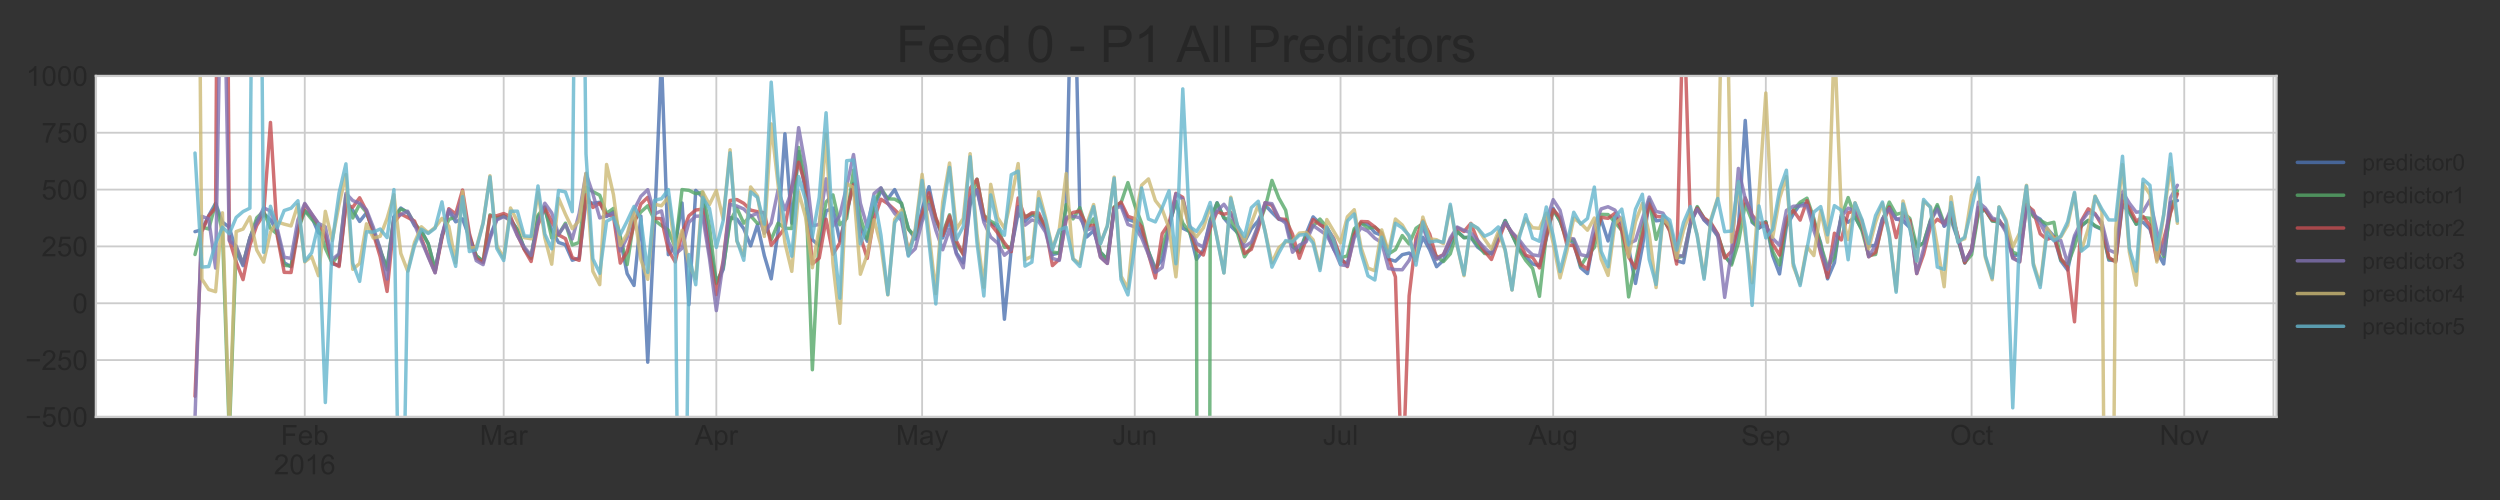 <?xml version="1.0" encoding="utf-8" standalone="no"?>
<!DOCTYPE svg PUBLIC "-//W3C//DTD SVG 1.1//EN"
  "http://www.w3.org/Graphics/SVG/1.1/DTD/svg11.dtd">
<!-- Created with matplotlib (http://matplotlib.org/) -->
<svg height="216pt" version="1.1" viewBox="0 0 1080 216" width="1080pt" xmlns="http://www.w3.org/2000/svg" xmlns:xlink="http://www.w3.org/1999/xlink">
 <rect x="0" y="0" width="1080" height="216" fill="#333333" stroke="none"/>
 <defs>
  <style type="text/css">
*{stroke-linecap:butt;stroke-linejoin:round;}
  </style>
 </defs>
 <g id="figure_1">
  <g id="patch_1">
   <path d="M 0 216 
L 1080 216 
L 1080 0 
L 0 0 
z
" style="fill:none;"/>
  </g>
  <g id="axes_1">
   <g id="patch_2">
    <path d="M 41.425 180.1 
L 983.45 180.1 
L 983.45 32.8 
L 41.425 32.8 
z
" style="fill:#ffffff;"/>
   </g>
   <g id="matplotlib.axis_1">
    <g id="xtick_1">
     <g id="line2d_1">
      <path clip-path="url(#pe87f7eefe6)" d="M 131.657 180.1 
L 131.657 32.8 
" style="fill:none;stroke:#cccccc;stroke-linecap:round;stroke-width:0.8;"/>
     </g>
     <g id="line2d_2"/>
     <g id="text_1">
      <!-- Feb -->
      <defs>
       <path d="M 8.203 0 
L 8.203 71.578 
L 56.5 71.578 
L 56.5 63.141 
L 17.672 63.141 
L 17.672 40.969 
L 51.266 40.969 
L 51.266 32.516 
L 17.672 32.516 
L 17.672 0 
z
" id="ArialMT-46"/>
       <path d="M 42.094 16.703 
L 51.172 15.578 
Q 49.031 7.625 43.219 3.219 
Q 37.406 -1.172 28.375 -1.172 
Q 17 -1.172 10.328 5.828 
Q 3.656 12.844 3.656 25.484 
Q 3.656 38.578 10.391 45.797 
Q 17.141 53.031 27.875 53.031 
Q 38.281 53.031 44.875 45.953 
Q 51.469 38.875 51.469 26.031 
Q 51.469 25.25 51.422 23.688 
L 12.75 23.688 
Q 13.234 15.141 17.578 10.594 
Q 21.922 6.062 28.422 6.062 
Q 33.25 6.062 36.672 8.594 
Q 40.094 11.141 42.094 16.703 
z
M 13.234 30.906 
L 42.188 30.906 
Q 41.609 37.453 38.875 40.719 
Q 34.672 45.797 27.984 45.797 
Q 21.922 45.797 17.797 41.75 
Q 13.672 37.703 13.234 30.906 
z
" id="ArialMT-65"/>
       <path d="M 14.703 0 
L 6.547 0 
L 6.547 71.578 
L 15.328 71.578 
L 15.328 46.047 
Q 20.906 53.031 29.547 53.031 
Q 34.328 53.031 38.594 51.094 
Q 42.875 49.172 45.625 45.672 
Q 48.391 42.188 49.953 37.25 
Q 51.516 32.328 51.516 26.703 
Q 51.516 13.375 44.922 6.094 
Q 38.328 -1.172 29.109 -1.172 
Q 19.922 -1.172 14.703 6.5 
z
M 14.594 26.312 
Q 14.594 17 17.141 12.844 
Q 21.297 6.062 28.375 6.062 
Q 34.125 6.062 38.328 11.062 
Q 42.531 16.062 42.531 25.984 
Q 42.531 36.141 38.5 40.969 
Q 34.469 45.797 28.766 45.797 
Q 23 45.797 18.797 40.797 
Q 14.594 35.797 14.594 26.312 
z
" id="ArialMT-62"/>
      </defs>
      <g style="fill:#262626;" transform="translate(121.319 192.189)scale(0.12 -0.12)">
       <use xlink:href="#ArialMT-46"/>
       <use x="61.084" xlink:href="#ArialMT-65"/>
       <use x="116.699" xlink:href="#ArialMT-62"/>
      </g>
      <!-- 2016 -->
      <defs>
       <path d="M 50.344 8.453 
L 50.344 0 
L 3.031 0 
Q 2.938 3.172 4.047 6.109 
Q 5.859 10.938 9.828 15.625 
Q 13.812 20.312 21.344 26.469 
Q 33.016 36.031 37.109 41.625 
Q 41.219 47.219 41.219 52.203 
Q 41.219 57.422 37.469 61 
Q 33.734 64.594 27.734 64.594 
Q 21.391 64.594 17.578 60.781 
Q 13.766 56.984 13.719 50.25 
L 4.688 51.172 
Q 5.609 61.281 11.656 66.578 
Q 17.719 71.875 27.938 71.875 
Q 38.234 71.875 44.234 66.156 
Q 50.25 60.453 50.25 52 
Q 50.25 47.703 48.484 43.547 
Q 46.734 39.406 42.656 34.812 
Q 38.578 30.219 29.109 22.219 
Q 21.188 15.578 18.938 13.203 
Q 16.703 10.844 15.234 8.453 
z
" id="ArialMT-32"/>
       <path d="M 4.156 35.297 
Q 4.156 48 6.766 55.734 
Q 9.375 63.484 14.516 67.672 
Q 19.672 71.875 27.484 71.875 
Q 33.25 71.875 37.594 69.547 
Q 41.938 67.234 44.766 62.859 
Q 47.609 58.5 49.219 52.219 
Q 50.828 45.953 50.828 35.297 
Q 50.828 22.703 48.234 14.969 
Q 45.656 7.234 40.5 3 
Q 35.359 -1.219 27.484 -1.219 
Q 17.141 -1.219 11.234 6.203 
Q 4.156 15.141 4.156 35.297 
z
M 13.188 35.297 
Q 13.188 17.672 17.312 11.828 
Q 21.438 6 27.484 6 
Q 33.547 6 37.672 11.859 
Q 41.797 17.719 41.797 35.297 
Q 41.797 52.984 37.672 58.781 
Q 33.547 64.594 27.391 64.594 
Q 21.344 64.594 17.719 59.469 
Q 13.188 52.938 13.188 35.297 
z
" id="ArialMT-30"/>
       <path d="M 37.25 0 
L 28.469 0 
L 28.469 56 
Q 25.297 52.984 20.141 49.953 
Q 14.984 46.922 10.891 45.406 
L 10.891 53.906 
Q 18.266 57.375 23.781 62.297 
Q 29.297 67.234 31.594 71.875 
L 37.25 71.875 
z
" id="ArialMT-31"/>
       <path d="M 49.75 54.047 
L 41.016 53.375 
Q 39.844 58.547 37.703 60.891 
Q 34.125 64.656 28.906 64.656 
Q 24.703 64.656 21.531 62.312 
Q 17.391 59.281 14.984 53.469 
Q 12.594 47.656 12.5 36.922 
Q 15.672 41.75 20.266 44.094 
Q 24.859 46.438 29.891 46.438 
Q 38.672 46.438 44.844 39.969 
Q 51.031 33.5 51.031 23.25 
Q 51.031 16.5 48.125 10.719 
Q 45.219 4.938 40.141 1.859 
Q 35.062 -1.219 28.609 -1.219 
Q 17.625 -1.219 10.688 6.859 
Q 3.766 14.938 3.766 33.5 
Q 3.766 54.25 11.422 63.672 
Q 18.109 71.875 29.438 71.875 
Q 37.891 71.875 43.281 67.141 
Q 48.688 62.406 49.75 54.047 
z
M 13.875 23.188 
Q 13.875 18.656 15.797 14.5 
Q 17.719 10.359 21.188 8.172 
Q 24.656 6 28.469 6 
Q 34.031 6 38.031 10.484 
Q 42.047 14.984 42.047 22.703 
Q 42.047 30.125 38.078 34.391 
Q 34.125 38.672 28.125 38.672 
Q 22.172 38.672 18.016 34.391 
Q 13.875 30.125 13.875 23.188 
z
" id="ArialMT-36"/>
      </defs>
      <g style="fill:#262626;" transform="translate(118.31 204.882)scale(0.12 -0.12)">
       <use xlink:href="#ArialMT-32"/>
       <use x="55.615" xlink:href="#ArialMT-30"/>
       <use x="111.23" xlink:href="#ArialMT-31"/>
       <use x="166.846" xlink:href="#ArialMT-36"/>
      </g>
     </g>
    </g>
    <g id="xtick_2">
     <g id="line2d_3">
      <path clip-path="url(#pe87f7eefe6)" d="M 217.592 180.1 
L 217.592 32.8 
" style="fill:none;stroke:#cccccc;stroke-linecap:round;stroke-width:0.8;"/>
     </g>
     <g id="line2d_4"/>
     <g id="text_2">
      <!-- Mar -->
      <defs>
       <path d="M 7.422 0 
L 7.422 71.578 
L 21.688 71.578 
L 38.625 20.906 
Q 40.969 13.812 42.047 10.297 
Q 43.266 14.203 45.844 21.781 
L 62.984 71.578 
L 75.734 71.578 
L 75.734 0 
L 66.609 0 
L 66.609 59.906 
L 45.797 0 
L 37.25 0 
L 16.547 60.938 
L 16.547 0 
z
" id="ArialMT-4d"/>
       <path d="M 40.438 6.391 
Q 35.547 2.25 31.031 0.531 
Q 26.516 -1.172 21.344 -1.172 
Q 12.797 -1.172 8.203 3 
Q 3.609 7.172 3.609 13.672 
Q 3.609 17.484 5.344 20.625 
Q 7.078 23.781 9.891 25.688 
Q 12.703 27.594 16.219 28.562 
Q 18.797 29.25 24.031 29.891 
Q 34.672 31.156 39.703 32.906 
Q 39.75 34.719 39.75 35.203 
Q 39.75 40.578 37.25 42.781 
Q 33.891 45.75 27.25 45.75 
Q 21.047 45.75 18.094 43.578 
Q 15.141 41.406 13.719 35.891 
L 5.125 37.062 
Q 6.297 42.578 8.984 45.969 
Q 11.672 49.359 16.75 51.188 
Q 21.828 53.031 28.516 53.031 
Q 35.156 53.031 39.297 51.469 
Q 43.453 49.906 45.406 47.531 
Q 47.359 45.172 48.141 41.547 
Q 48.578 39.312 48.578 33.453 
L 48.578 21.734 
Q 48.578 9.469 49.141 6.219 
Q 49.703 2.984 51.375 0 
L 42.188 0 
Q 40.828 2.734 40.438 6.391 
z
M 39.703 26.031 
Q 34.906 24.078 25.344 22.703 
Q 19.922 21.922 17.672 20.938 
Q 15.438 19.969 14.203 18.094 
Q 12.984 16.219 12.984 13.922 
Q 12.984 10.406 15.641 8.062 
Q 18.312 5.719 23.438 5.719 
Q 28.516 5.719 32.469 7.938 
Q 36.422 10.156 38.281 14.016 
Q 39.703 17 39.703 22.797 
z
" id="ArialMT-61"/>
       <path d="M 6.5 0 
L 6.5 51.859 
L 14.406 51.859 
L 14.406 44 
Q 17.438 49.516 20 51.266 
Q 22.562 53.031 25.641 53.031 
Q 30.078 53.031 34.672 50.203 
L 31.641 42.047 
Q 28.422 43.953 25.203 43.953 
Q 22.312 43.953 20.016 42.219 
Q 17.719 40.484 16.75 37.406 
Q 15.281 32.719 15.281 27.156 
L 15.281 0 
z
" id="ArialMT-72"/>
      </defs>
      <g style="fill:#262626;" transform="translate(207.259 192.189)scale(0.12 -0.12)">
       <use xlink:href="#ArialMT-4d"/>
       <use x="83.301" xlink:href="#ArialMT-61"/>
       <use x="138.916" xlink:href="#ArialMT-72"/>
      </g>
     </g>
    </g>
    <g id="xtick_3">
     <g id="line2d_5">
      <path clip-path="url(#pe87f7eefe6)" d="M 309.453 180.1 
L 309.453 32.8 
" style="fill:none;stroke:#cccccc;stroke-linecap:round;stroke-width:0.8;"/>
     </g>
     <g id="line2d_6"/>
     <g id="text_3">
      <!-- Apr -->
      <defs>
       <path d="M -0.141 0 
L 27.344 71.578 
L 37.547 71.578 
L 66.844 0 
L 56.062 0 
L 47.703 21.688 
L 17.781 21.688 
L 9.906 0 
z
M 20.516 29.391 
L 44.781 29.391 
L 37.312 49.219 
Q 33.891 58.25 32.234 64.062 
Q 30.859 57.172 28.375 50.391 
z
" id="ArialMT-41"/>
       <path d="M 6.594 -19.875 
L 6.594 51.859 
L 14.594 51.859 
L 14.594 45.125 
Q 17.438 49.078 21 51.047 
Q 24.562 53.031 29.641 53.031 
Q 36.281 53.031 41.359 49.609 
Q 46.438 46.188 49.016 39.953 
Q 51.609 33.734 51.609 26.312 
Q 51.609 18.359 48.75 11.984 
Q 45.906 5.609 40.453 2.219 
Q 35.016 -1.172 29 -1.172 
Q 24.609 -1.172 21.109 0.688 
Q 17.625 2.547 15.375 5.375 
L 15.375 -19.875 
z
M 14.547 25.641 
Q 14.547 15.625 18.594 10.844 
Q 22.656 6.062 28.422 6.062 
Q 34.281 6.062 38.453 11.016 
Q 42.625 15.969 42.625 26.375 
Q 42.625 36.281 38.547 41.203 
Q 34.469 46.141 28.812 46.141 
Q 23.188 46.141 18.859 40.891 
Q 14.547 35.641 14.547 25.641 
z
" id="ArialMT-70"/>
      </defs>
      <g style="fill:#262626;" transform="translate(300.117 192.189)scale(0.12 -0.12)">
       <use xlink:href="#ArialMT-41"/>
       <use x="66.699" xlink:href="#ArialMT-70"/>
       <use x="122.314" xlink:href="#ArialMT-72"/>
      </g>
     </g>
    </g>
    <g id="xtick_4">
     <g id="line2d_7">
      <path clip-path="url(#pe87f7eefe6)" d="M 398.351 180.1 
L 398.351 32.8 
" style="fill:none;stroke:#cccccc;stroke-linecap:round;stroke-width:0.8;"/>
     </g>
     <g id="line2d_8"/>
     <g id="text_4">
      <!-- May -->
      <defs>
       <path d="M 6.203 -19.969 
L 5.219 -11.719 
Q 8.109 -12.5 10.25 -12.5 
Q 13.188 -12.5 14.938 -11.516 
Q 16.703 -10.547 17.828 -8.797 
Q 18.656 -7.469 20.516 -2.25 
Q 20.75 -1.516 21.297 -0.094 
L 1.609 51.859 
L 11.078 51.859 
L 21.875 21.828 
Q 23.969 16.109 25.641 9.812 
Q 27.156 15.875 29.25 21.625 
L 40.328 51.859 
L 49.125 51.859 
L 29.391 -0.875 
Q 26.219 -9.422 24.469 -12.641 
Q 22.125 -17 19.094 -19.016 
Q 16.062 -21.047 11.859 -21.047 
Q 9.328 -21.047 6.203 -19.969 
z
" id="ArialMT-79"/>
      </defs>
      <g style="fill:#262626;" transform="translate(387.017 192.189)scale(0.12 -0.12)">
       <use xlink:href="#ArialMT-4d"/>
       <use x="83.301" xlink:href="#ArialMT-61"/>
       <use x="138.916" xlink:href="#ArialMT-79"/>
      </g>
     </g>
    </g>
    <g id="xtick_5">
     <g id="line2d_9">
      <path clip-path="url(#pe87f7eefe6)" d="M 490.213 180.1 
L 490.213 32.8 
" style="fill:none;stroke:#cccccc;stroke-linecap:round;stroke-width:0.8;"/>
     </g>
     <g id="line2d_10"/>
     <g id="text_5">
      <!-- Jun -->
      <defs>
       <path d="M 2.875 20.312 
L 11.422 21.484 
Q 11.766 13.281 14.5 10.25 
Q 17.234 7.234 22.078 7.234 
Q 25.641 7.234 28.219 8.859 
Q 30.812 10.5 31.781 13.297 
Q 32.766 16.109 32.766 22.266 
L 32.766 71.578 
L 42.234 71.578 
L 42.234 22.797 
Q 42.234 13.812 40.062 8.875 
Q 37.891 3.953 33.172 1.359 
Q 28.469 -1.219 22.125 -1.219 
Q 12.703 -1.219 7.688 4.203 
Q 2.688 9.625 2.875 20.312 
z
" id="ArialMT-4a"/>
       <path d="M 40.578 0 
L 40.578 7.625 
Q 34.516 -1.172 24.125 -1.172 
Q 19.531 -1.172 15.547 0.578 
Q 11.578 2.344 9.641 5 
Q 7.719 7.672 6.938 11.531 
Q 6.391 14.109 6.391 19.734 
L 6.391 51.859 
L 15.188 51.859 
L 15.188 23.094 
Q 15.188 16.219 15.719 13.812 
Q 16.547 10.359 19.234 8.375 
Q 21.922 6.391 25.875 6.391 
Q 29.828 6.391 33.297 8.422 
Q 36.766 10.453 38.203 13.938 
Q 39.656 17.438 39.656 24.078 
L 39.656 51.859 
L 48.438 51.859 
L 48.438 0 
z
" id="ArialMT-75"/>
       <path d="M 6.594 0 
L 6.594 51.859 
L 14.5 51.859 
L 14.5 44.484 
Q 20.219 53.031 31 53.031 
Q 35.688 53.031 39.625 51.344 
Q 43.562 49.656 45.516 46.922 
Q 47.469 44.188 48.25 40.438 
Q 48.734 37.984 48.734 31.891 
L 48.734 0 
L 39.938 0 
L 39.938 31.547 
Q 39.938 36.922 38.906 39.578 
Q 37.891 42.234 35.281 43.812 
Q 32.672 45.406 29.156 45.406 
Q 23.531 45.406 19.453 41.844 
Q 15.375 38.281 15.375 28.328 
L 15.375 0 
z
" id="ArialMT-6e"/>
      </defs>
      <g style="fill:#262626;" transform="translate(480.54 192.189)scale(0.12 -0.12)">
       <use xlink:href="#ArialMT-4a"/>
       <use x="50" xlink:href="#ArialMT-75"/>
       <use x="105.615" xlink:href="#ArialMT-6e"/>
      </g>
     </g>
    </g>
    <g id="xtick_6">
     <g id="line2d_11">
      <path clip-path="url(#pe87f7eefe6)" d="M 579.111 180.1 
L 579.111 32.8 
" style="fill:none;stroke:#cccccc;stroke-linecap:round;stroke-width:0.8;"/>
     </g>
     <g id="line2d_12"/>
     <g id="text_6">
      <!-- Jul -->
      <defs>
       <path d="M 6.391 0 
L 6.391 71.578 
L 15.188 71.578 
L 15.188 0 
z
" id="ArialMT-6c"/>
      </defs>
      <g style="fill:#262626;" transform="translate(571.441 192.189)scale(0.12 -0.12)">
       <use xlink:href="#ArialMT-4a"/>
       <use x="50" xlink:href="#ArialMT-75"/>
       <use x="105.615" xlink:href="#ArialMT-6c"/>
      </g>
     </g>
    </g>
    <g id="xtick_7">
     <g id="line2d_13">
      <path clip-path="url(#pe87f7eefe6)" d="M 670.973 180.1 
L 670.973 32.8 
" style="fill:none;stroke:#cccccc;stroke-linecap:round;stroke-width:0.8;"/>
     </g>
     <g id="line2d_14"/>
     <g id="text_7">
      <!-- Aug -->
      <defs>
       <path d="M 4.984 -4.297 
L 13.531 -5.562 
Q 14.062 -9.516 16.5 -11.328 
Q 19.781 -13.766 25.438 -13.766 
Q 31.547 -13.766 34.859 -11.328 
Q 38.188 -8.891 39.359 -4.5 
Q 40.047 -1.812 39.984 6.781 
Q 34.234 0 25.641 0 
Q 14.938 0 9.078 7.719 
Q 3.219 15.438 3.219 26.219 
Q 3.219 33.641 5.906 39.906 
Q 8.594 46.188 13.688 49.609 
Q 18.797 53.031 25.688 53.031 
Q 34.859 53.031 40.828 45.609 
L 40.828 51.859 
L 48.922 51.859 
L 48.922 7.031 
Q 48.922 -5.078 46.453 -10.125 
Q 44 -15.188 38.641 -18.109 
Q 33.297 -21.047 25.484 -21.047 
Q 16.219 -21.047 10.5 -16.875 
Q 4.781 -12.703 4.984 -4.297 
z
M 12.25 26.859 
Q 12.25 16.656 16.297 11.969 
Q 20.359 7.281 26.469 7.281 
Q 32.516 7.281 36.609 11.938 
Q 40.719 16.609 40.719 26.562 
Q 40.719 36.078 36.5 40.906 
Q 32.281 45.75 26.312 45.75 
Q 20.453 45.75 16.344 40.984 
Q 12.25 36.234 12.25 26.859 
z
" id="ArialMT-67"/>
      </defs>
      <g style="fill:#262626;" transform="translate(660.297 192.189)scale(0.12 -0.12)">
       <use xlink:href="#ArialMT-41"/>
       <use x="66.699" xlink:href="#ArialMT-75"/>
       <use x="122.314" xlink:href="#ArialMT-67"/>
      </g>
     </g>
    </g>
    <g id="xtick_8">
     <g id="line2d_15">
      <path clip-path="url(#pe87f7eefe6)" d="M 762.834 180.1 
L 762.834 32.8 
" style="fill:none;stroke:#cccccc;stroke-linecap:round;stroke-width:0.8;"/>
     </g>
     <g id="line2d_16"/>
     <g id="text_8">
      <!-- Sep -->
      <defs>
       <path d="M 4.5 23 
L 13.422 23.781 
Q 14.062 18.406 16.375 14.969 
Q 18.703 11.531 23.578 9.406 
Q 28.469 7.281 34.578 7.281 
Q 39.984 7.281 44.141 8.891 
Q 48.297 10.5 50.312 13.297 
Q 52.344 16.109 52.344 19.438 
Q 52.344 22.797 50.391 25.312 
Q 48.438 27.828 43.953 29.547 
Q 41.062 30.672 31.203 33.031 
Q 21.344 35.406 17.391 37.5 
Q 12.25 40.188 9.734 44.156 
Q 7.234 48.141 7.234 53.078 
Q 7.234 58.5 10.297 63.203 
Q 13.375 67.922 19.281 70.359 
Q 25.203 72.797 32.422 72.797 
Q 40.375 72.797 46.453 70.234 
Q 52.547 67.672 55.812 62.688 
Q 59.078 57.719 59.328 51.422 
L 50.25 50.734 
Q 49.516 57.516 45.281 60.984 
Q 41.062 64.453 32.812 64.453 
Q 24.219 64.453 20.281 61.297 
Q 16.359 58.156 16.359 53.719 
Q 16.359 49.859 19.141 47.359 
Q 21.875 44.875 33.422 42.266 
Q 44.969 39.656 49.266 37.703 
Q 55.516 34.812 58.484 30.391 
Q 61.469 25.984 61.469 20.219 
Q 61.469 14.5 58.203 9.438 
Q 54.938 4.391 48.797 1.578 
Q 42.672 -1.219 35.016 -1.219 
Q 25.297 -1.219 18.719 1.609 
Q 12.156 4.438 8.422 10.125 
Q 4.688 15.828 4.5 23 
z
" id="ArialMT-53"/>
      </defs>
      <g style="fill:#262626;" transform="translate(752.159 192.336)scale(0.12 -0.12)">
       <use xlink:href="#ArialMT-53"/>
       <use x="66.699" xlink:href="#ArialMT-65"/>
       <use x="122.314" xlink:href="#ArialMT-70"/>
      </g>
     </g>
    </g>
    <g id="xtick_9">
     <g id="line2d_17">
      <path clip-path="url(#pe87f7eefe6)" d="M 851.732 180.1 
L 851.732 32.8 
" style="fill:none;stroke:#cccccc;stroke-linecap:round;stroke-width:0.8;"/>
     </g>
     <g id="line2d_18"/>
     <g id="text_9">
      <!-- Oct -->
      <defs>
       <path d="M 4.828 34.859 
Q 4.828 52.688 14.391 62.766 
Q 23.969 72.859 39.109 72.859 
Q 49.031 72.859 56.984 68.109 
Q 64.938 63.375 69.109 54.906 
Q 73.297 46.438 73.297 35.688 
Q 73.297 24.812 68.891 16.219 
Q 64.5 7.625 56.438 3.203 
Q 48.391 -1.219 39.062 -1.219 
Q 28.953 -1.219 20.984 3.656 
Q 13.031 8.547 8.922 16.984 
Q 4.828 25.438 4.828 34.859 
z
M 14.594 34.719 
Q 14.594 21.781 21.547 14.328 
Q 28.516 6.891 39.016 6.891 
Q 49.703 6.891 56.609 14.406 
Q 63.531 21.922 63.531 35.75 
Q 63.531 44.484 60.578 51 
Q 57.625 57.516 51.922 61.109 
Q 46.234 64.703 39.156 64.703 
Q 29.109 64.703 21.844 57.781 
Q 14.594 50.875 14.594 34.719 
z
" id="ArialMT-4f"/>
       <path d="M 40.438 19 
L 49.078 17.875 
Q 47.656 8.938 41.812 3.875 
Q 35.984 -1.172 27.484 -1.172 
Q 16.844 -1.172 10.375 5.781 
Q 3.906 12.75 3.906 25.734 
Q 3.906 34.125 6.688 40.422 
Q 9.469 46.734 15.156 49.875 
Q 20.844 53.031 27.547 53.031 
Q 35.984 53.031 41.359 48.75 
Q 46.734 44.484 48.25 36.625 
L 39.703 35.297 
Q 38.484 40.531 35.375 43.156 
Q 32.281 45.797 27.875 45.797 
Q 21.234 45.797 17.078 41.031 
Q 12.938 36.281 12.938 25.984 
Q 12.938 15.531 16.938 10.797 
Q 20.953 6.062 27.391 6.062 
Q 32.562 6.062 36.031 9.234 
Q 39.5 12.406 40.438 19 
z
" id="ArialMT-63"/>
       <path d="M 25.781 7.859 
L 27.047 0.094 
Q 23.344 -0.688 20.406 -0.688 
Q 15.625 -0.688 12.984 0.828 
Q 10.359 2.344 9.281 4.812 
Q 8.203 7.281 8.203 15.188 
L 8.203 45.016 
L 1.766 45.016 
L 1.766 51.859 
L 8.203 51.859 
L 8.203 64.703 
L 16.938 69.969 
L 16.938 51.859 
L 25.781 51.859 
L 25.781 45.016 
L 16.938 45.016 
L 16.938 14.703 
Q 16.938 10.938 17.406 9.859 
Q 17.875 8.797 18.922 8.156 
Q 19.969 7.516 21.922 7.516 
Q 23.391 7.516 25.781 7.859 
z
" id="ArialMT-74"/>
      </defs>
      <g style="fill:#262626;" transform="translate(842.399 192.189)scale(0.12 -0.12)">
       <use xlink:href="#ArialMT-4f"/>
       <use x="77.783" xlink:href="#ArialMT-63"/>
       <use x="127.783" xlink:href="#ArialMT-74"/>
      </g>
     </g>
    </g>
    <g id="xtick_10">
     <g id="line2d_19">
      <path clip-path="url(#pe87f7eefe6)" d="M 943.594 180.1 
L 943.594 32.8 
" style="fill:none;stroke:#cccccc;stroke-linecap:round;stroke-width:0.8;"/>
     </g>
     <g id="line2d_20"/>
     <g id="text_10">
      <!-- Nov -->
      <defs>
       <path d="M 7.625 0 
L 7.625 71.578 
L 17.328 71.578 
L 54.938 15.375 
L 54.938 71.578 
L 64.016 71.578 
L 64.016 0 
L 54.297 0 
L 16.703 56.25 
L 16.703 0 
z
" id="ArialMT-4e"/>
       <path d="M 3.328 25.922 
Q 3.328 40.328 11.328 47.266 
Q 18.016 53.031 27.641 53.031 
Q 38.328 53.031 45.109 46.016 
Q 51.906 39.016 51.906 26.656 
Q 51.906 16.656 48.906 10.906 
Q 45.906 5.172 40.156 2 
Q 34.422 -1.172 27.641 -1.172 
Q 16.75 -1.172 10.031 5.812 
Q 3.328 12.797 3.328 25.922 
z
M 12.359 25.922 
Q 12.359 15.969 16.703 11.016 
Q 21.047 6.062 27.641 6.062 
Q 34.188 6.062 38.531 11.031 
Q 42.875 16.016 42.875 26.219 
Q 42.875 35.844 38.5 40.797 
Q 34.125 45.75 27.641 45.75 
Q 21.047 45.75 16.703 40.812 
Q 12.359 35.891 12.359 25.922 
z
" id="ArialMT-6f"/>
       <path d="M 21 0 
L 1.266 51.859 
L 10.547 51.859 
L 21.688 20.797 
Q 23.484 15.766 25 10.359 
Q 26.172 14.453 28.266 20.219 
L 39.797 51.859 
L 48.828 51.859 
L 29.203 0 
z
" id="ArialMT-76"/>
      </defs>
      <g style="fill:#262626;" transform="translate(932.924 192.189)scale(0.12 -0.12)">
       <use xlink:href="#ArialMT-4e"/>
       <use x="72.217" xlink:href="#ArialMT-6f"/>
       <use x="127.832" xlink:href="#ArialMT-76"/>
      </g>
     </g>
    </g>
    <g id="xtick_11">
     <g id="line2d_21">
      <path clip-path="url(#pe87f7eefe6)" d="M 982.117 180.1 
L 982.117 32.8 
" style="fill:none;stroke:#cccccc;stroke-linecap:round;stroke-width:0.8;"/>
     </g>
     <g id="line2d_22"/>
    </g>
    <g id="xtick_12">
     <g id="line2d_23"/>
    </g>
    <g id="xtick_13">
     <g id="line2d_24"/>
    </g>
    <g id="xtick_14">
     <g id="line2d_25"/>
    </g>
    <g id="xtick_15">
     <g id="line2d_26"/>
    </g>
    <g id="xtick_16">
     <g id="line2d_27"/>
    </g>
    <g id="xtick_17">
     <g id="line2d_28"/>
    </g>
    <g id="xtick_18">
     <g id="line2d_29"/>
    </g>
    <g id="xtick_19">
     <g id="line2d_30"/>
    </g>
    <g id="xtick_20">
     <g id="line2d_31"/>
    </g>
    <g id="xtick_21">
     <g id="line2d_32"/>
    </g>
    <g id="xtick_22">
     <g id="line2d_33"/>
    </g>
    <g id="xtick_23">
     <g id="line2d_34"/>
    </g>
    <g id="xtick_24">
     <g id="line2d_35"/>
    </g>
    <g id="xtick_25">
     <g id="line2d_36"/>
    </g>
    <g id="xtick_26">
     <g id="line2d_37"/>
    </g>
    <g id="xtick_27">
     <g id="line2d_38"/>
    </g>
    <g id="xtick_28">
     <g id="line2d_39"/>
    </g>
    <g id="xtick_29">
     <g id="line2d_40"/>
    </g>
    <g id="xtick_30">
     <g id="line2d_41"/>
    </g>
    <g id="xtick_31">
     <g id="line2d_42"/>
    </g>
    <g id="xtick_32">
     <g id="line2d_43"/>
    </g>
    <g id="xtick_33">
     <g id="line2d_44"/>
    </g>
    <g id="xtick_34">
     <g id="line2d_45"/>
    </g>
    <g id="xtick_35">
     <g id="line2d_46"/>
    </g>
    <g id="xtick_36">
     <g id="line2d_47"/>
    </g>
    <g id="xtick_37">
     <g id="line2d_48"/>
    </g>
    <g id="xtick_38">
     <g id="line2d_49"/>
    </g>
    <g id="xtick_39">
     <g id="line2d_50"/>
    </g>
    <g id="xtick_40">
     <g id="line2d_51"/>
    </g>
    <g id="xtick_41">
     <g id="line2d_52"/>
    </g>
    <g id="xtick_42">
     <g id="line2d_53"/>
    </g>
    <g id="xtick_43">
     <g id="line2d_54"/>
    </g>
    <g id="xtick_44">
     <g id="line2d_55"/>
    </g>
    <g id="xtick_45">
     <g id="line2d_56"/>
    </g>
    <g id="xtick_46">
     <g id="line2d_57"/>
    </g>
    <g id="xtick_47">
     <g id="line2d_58"/>
    </g>
    <g id="xtick_48">
     <g id="line2d_59"/>
    </g>
    <g id="xtick_49">
     <g id="line2d_60"/>
    </g>
    <g id="xtick_50">
     <g id="line2d_61"/>
    </g>
    <g id="xtick_51">
     <g id="line2d_62"/>
    </g>
    <g id="xtick_52">
     <g id="line2d_63"/>
    </g>
    <g id="xtick_53">
     <g id="line2d_64"/>
    </g>
    <g id="xtick_54">
     <g id="line2d_65"/>
    </g>
    <g id="xtick_55">
     <g id="line2d_66"/>
    </g>
   </g>
   <g id="matplotlib.axis_2">
    <g id="ytick_1">
     <g id="line2d_67">
      <path clip-path="url(#pe87f7eefe6)" d="M 41.425 180.1 
L 983.45 180.1 
" style="fill:none;stroke:#cccccc;stroke-linecap:round;stroke-width:0.8;"/>
     </g>
     <g id="line2d_68"/>
     <g id="text_11">
      <!-- −500 -->
      <defs>
       <path d="M 52.828 31.203 
L 5.562 31.203 
L 5.562 39.406 
L 52.828 39.406 
z
" id="ArialMT-2212"/>
       <path d="M 4.156 18.75 
L 13.375 19.531 
Q 14.406 12.797 18.141 9.391 
Q 21.875 6 27.156 6 
Q 33.5 6 37.891 10.781 
Q 42.281 15.578 42.281 23.484 
Q 42.281 31 38.062 35.344 
Q 33.844 39.703 27 39.703 
Q 22.75 39.703 19.328 37.766 
Q 15.922 35.844 13.969 32.766 
L 5.719 33.844 
L 12.641 70.609 
L 48.25 70.609 
L 48.25 62.203 
L 19.672 62.203 
L 15.828 42.969 
Q 22.266 47.469 29.344 47.469 
Q 38.719 47.469 45.156 40.969 
Q 51.609 34.469 51.609 24.266 
Q 51.609 14.547 45.953 7.469 
Q 39.062 -1.219 27.156 -1.219 
Q 17.391 -1.219 11.203 4.25 
Q 5.031 9.719 4.156 18.75 
z
" id="ArialMT-35"/>
      </defs>
      <g style="fill:#262626;" transform="translate(10.897 184.395)scale(0.12 -0.12)">
       <use xlink:href="#ArialMT-2212"/>
       <use x="58.398" xlink:href="#ArialMT-35"/>
       <use x="114.014" xlink:href="#ArialMT-30"/>
       <use x="169.629" xlink:href="#ArialMT-30"/>
      </g>
     </g>
    </g>
    <g id="ytick_2">
     <g id="line2d_69">
      <path clip-path="url(#pe87f7eefe6)" d="M 41.425 155.55 
L 983.45 155.55 
" style="fill:none;stroke:#cccccc;stroke-linecap:round;stroke-width:0.8;"/>
     </g>
     <g id="line2d_70"/>
     <g id="text_12">
      <!-- −250 -->
      <g style="fill:#262626;" transform="translate(10.897 159.845)scale(0.12 -0.12)">
       <use xlink:href="#ArialMT-2212"/>
       <use x="58.398" xlink:href="#ArialMT-32"/>
       <use x="114.014" xlink:href="#ArialMT-35"/>
       <use x="169.629" xlink:href="#ArialMT-30"/>
      </g>
     </g>
    </g>
    <g id="ytick_3">
     <g id="line2d_71">
      <path clip-path="url(#pe87f7eefe6)" d="M 41.425 131 
L 983.45 131 
" style="fill:none;stroke:#cccccc;stroke-linecap:round;stroke-width:0.8;"/>
     </g>
     <g id="line2d_72"/>
     <g id="text_13">
      <!-- 0 -->
      <g style="fill:#262626;" transform="translate(31.252 135.295)scale(0.12 -0.12)">
       <use xlink:href="#ArialMT-30"/>
      </g>
     </g>
    </g>
    <g id="ytick_4">
     <g id="line2d_73">
      <path clip-path="url(#pe87f7eefe6)" d="M 41.425 106.45 
L 983.45 106.45 
" style="fill:none;stroke:#cccccc;stroke-linecap:round;stroke-width:0.8;"/>
     </g>
     <g id="line2d_74"/>
     <g id="text_14">
      <!-- 250 -->
      <g style="fill:#262626;" transform="translate(17.906 110.745)scale(0.12 -0.12)">
       <use xlink:href="#ArialMT-32"/>
       <use x="55.615" xlink:href="#ArialMT-35"/>
       <use x="111.23" xlink:href="#ArialMT-30"/>
      </g>
     </g>
    </g>
    <g id="ytick_5">
     <g id="line2d_75">
      <path clip-path="url(#pe87f7eefe6)" d="M 41.425 81.9 
L 983.45 81.9 
" style="fill:none;stroke:#cccccc;stroke-linecap:round;stroke-width:0.8;"/>
     </g>
     <g id="line2d_76"/>
     <g id="text_15">
      <!-- 500 -->
      <g style="fill:#262626;" transform="translate(17.906 86.195)scale(0.12 -0.12)">
       <use xlink:href="#ArialMT-35"/>
       <use x="55.615" xlink:href="#ArialMT-30"/>
       <use x="111.23" xlink:href="#ArialMT-30"/>
      </g>
     </g>
    </g>
    <g id="ytick_6">
     <g id="line2d_77">
      <path clip-path="url(#pe87f7eefe6)" d="M 41.425 57.35 
L 983.45 57.35 
" style="fill:none;stroke:#cccccc;stroke-linecap:round;stroke-width:0.8;"/>
     </g>
     <g id="line2d_78"/>
     <g id="text_16">
      <!-- 750 -->
      <defs>
       <path d="M 4.734 62.203 
L 4.734 70.656 
L 51.078 70.656 
L 51.078 63.812 
Q 44.234 56.547 37.516 44.484 
Q 30.812 32.422 27.156 19.672 
Q 24.516 10.688 23.781 0 
L 14.75 0 
Q 14.891 8.453 18.062 20.406 
Q 21.234 32.375 27.172 43.484 
Q 33.109 54.594 39.797 62.203 
z
" id="ArialMT-37"/>
      </defs>
      <g style="fill:#262626;" transform="translate(17.906 61.645)scale(0.12 -0.12)">
       <use xlink:href="#ArialMT-37"/>
       <use x="55.615" xlink:href="#ArialMT-35"/>
       <use x="111.23" xlink:href="#ArialMT-30"/>
      </g>
     </g>
    </g>
    <g id="ytick_7">
     <g id="line2d_79">
      <path clip-path="url(#pe87f7eefe6)" d="M 41.425 32.8 
L 983.45 32.8 
" style="fill:none;stroke:#cccccc;stroke-linecap:round;stroke-width:0.8;"/>
     </g>
     <g id="line2d_80"/>
     <g id="text_17">
      <!-- 1000 -->
      <g style="fill:#262626;" transform="translate(11.232 37.095)scale(0.12 -0.12)">
       <use xlink:href="#ArialMT-31"/>
       <use x="55.615" xlink:href="#ArialMT-30"/>
       <use x="111.23" xlink:href="#ArialMT-30"/>
       <use x="166.846" xlink:href="#ArialMT-30"/>
      </g>
     </g>
    </g>
   </g>
   <g id="line2d_81">
    <path clip-path="url(#pe87f7eefe6)" d="M 84.244 100.058 
L 87.208 99.276 
L 90.171 93.148 
L 93.134 87.84 
L 96.097 95.966 
L 99.061 98.197 
L 102.024 108.61 
L 104.987 114.763 
L 107.951 103.017 
L 110.914 95.383 
L 113.877 92.245 
L 116.84 94.907 
L 119.804 100.234 
L 122.767 113.501 
L 125.73 115.227 
L 128.693 98.457 
L 131.657 90.96 
L 134.62 93.67 
L 137.583 100.547 
L 140.547 101.852 
L 143.51 114.036 
L 146.473 114.606 
L 149.436 87.953 
L 152.4 90.806 
L 155.363 95.655 
L 158.326 91.95 
L 164.253 108.575 
L 167.216 115.423 
L 170.179 93.77 
L 173.143 89.875 
L 176.106 91.873 
L 179.069 97.522 
L 182.032 99.671 
L 184.996 105.315 
L 187.959 116.358 
L 190.922 102.138 
L 193.885 91.216 
L 196.849 95.809 
L 199.812 94.561 
L 205.739 110.537 
L 208.702 112.964 
L 211.665 102.149 
L 214.628 94.561 
L 217.592 93.376 
L 220.555 94.677 
L 223.518 99.23 
L 226.482 107.608 
L 229.445 111.621 
L 232.408 93.538 
L 235.371 90.707 
L 238.335 99.523 
L 241.298 104.758 
L 244.261 105.718 
L 247.224 112.405 
L 250.188 111.512 
L 253.151 87.031 
L 256.114 87.828 
L 259.078 87.384 
L 262.041 93.535 
L 265.004 91.472 
L 267.967 103.378 
L 270.931 118.217 
L 273.894 123.314 
L 276.857 93.367 
L 279.82 156.455 
L 282.784 96.126 
L 285.747 24.857 
L 288.71 109.999 
L 291.674 106.239 
L 294.637 87.703 
L 297.6 131.625 
L 300.563 82.259 
L 303.527 85.139 
L 306.49 105.559 
L 309.453 122.018 
L 312.416 116.408 
L 315.38 94.009 
L 318.343 94.66 
L 321.306 98.789 
L 324.27 106.218 
L 327.233 97.132 
L 330.196 110.456 
L 333.159 120.446 
L 336.123 100.087 
L 339.086 57.82 
L 342.049 96.438 
L 345.012 65.458 
L 347.976 82.87 
L 350.939 103.598 
L 353.902 106.158 
L 356.866 91.164 
L 359.829 89.867 
L 362.792 104.085 
L 365.755 91.995 
L 368.719 79.219 
L 371.682 98.275 
L 374.645 104.215 
L 377.609 89.599 
L 380.572 82.421 
L 383.535 85.897 
L 386.498 81.9 
L 389.462 88.246 
L 392.425 98.784 
L 395.388 103.267 
L 398.351 90.463 
L 401.315 80.657 
L 404.278 94.815 
L 407.241 102.796 
L 410.205 95.113 
L 413.168 109.283 
L 416.131 113.527 
L 419.094 88.585 
L 422.058 81.828 
L 425.021 94.843 
L 430.947 98.043 
L 433.911 137.898 
L 436.874 107.403 
L 439.837 92.191 
L 442.801 95.529 
L 445.764 92.907 
L 448.727 94.122 
L 451.69 99.208 
L 454.654 109.974 
L 457.617 109.239 
L 460.58 88.823 
L 462.606 -1 
M 464.461 -1 
L 466.507 91.738 
L 469.47 102.366 
L 472.433 99.681 
L 475.397 108.915 
L 478.36 112.167 
L 481.323 89.752 
L 484.286 88.188 
L 487.25 94.832 
L 490.213 95.78 
L 493.176 100.525 
L 496.139 108.63 
L 499.103 115.932 
L 502.066 112.125 
L 505.029 97.67 
L 507.993 86.968 
L 510.956 98.608 
L 513.919 100.021 
L 516.882 112.036 
L 519.846 108.017 
L 522.809 94.936 
L 525.772 87.57 
L 528.736 94.206 
L 531.699 97.689 
L 534.662 100.511 
L 537.625 104.525 
L 540.589 98.78 
L 543.552 95.402 
L 546.515 88.573 
L 549.478 91.75 
L 552.442 94.728 
L 555.405 95.484 
L 558.368 106.441 
L 561.332 108.62 
L 564.295 100.844 
L 567.258 93.699 
L 570.221 96.634 
L 573.185 99.991 
L 576.148 107.671 
L 579.111 112.333 
L 582.074 113.752 
L 585.038 99.496 
L 588.001 96.579 
L 590.964 96.908 
L 593.928 100.497 
L 596.891 101.632 
L 599.854 111.931 
L 602.817 112.822 
L 605.781 110.015 
L 608.744 109.32 
L 611.707 111.707 
L 614.67 102.506 
L 617.634 107.909 
L 620.597 115.207 
L 623.56 112.459 
L 626.524 105.847 
L 629.487 99.868 
L 632.45 102.578 
L 635.413 102.549 
L 638.377 106.806 
L 641.34 108.952 
L 644.303 109.368 
L 647.266 101.726 
L 650.23 95.229 
L 656.156 107.491 
L 662.083 114.015 
L 665.046 114.816 
L 668.009 102.838 
L 670.973 90.018 
L 673.936 95.564 
L 676.899 103.046 
L 679.863 105.09 
L 682.826 115.629 
L 685.789 118.17 
L 688.752 102.019 
L 691.716 94.97 
L 694.679 104.093 
L 697.642 93.393 
L 700.605 96.732 
L 703.569 107.111 
L 706.532 122.444 
L 709.495 106.722 
L 712.459 87.342 
L 715.422 95.393 
L 718.385 95.043 
L 721.348 97.934 
L 724.312 112.615 
L 727.275 113.523 
L 730.238 97.035 
L 733.201 89.651 
L 736.165 95.07 
L 739.128 98.015 
L 742.091 102.103 
L 745.055 110.731 
L 748.018 113.786 
L 750.981 98.334 
L 753.944 52.045 
L 756.908 96.035 
L 759.871 98.49 
L 762.834 95.861 
L 765.797 110.412 
L 768.761 118.33 
L 771.724 97.851 
L 774.687 92.451 
L 777.651 88.196 
L 780.614 87.82 
L 783.577 96.037 
L 786.54 104.933 
L 789.504 120.465 
L 792.467 113.492 
L 795.43 92.818 
L 798.394 95.998 
L 801.357 93.769 
L 804.32 99.043 
L 807.283 106.309 
L 810.247 105.933 
L 813.21 94.799 
L 816.173 89.18 
L 819.136 94.539 
L 822.1 95.459 
L 825.063 98.351 
L 828.026 106.502 
L 830.99 104.945 
L 833.953 95.655 
L 836.916 89.144 
L 839.879 97.761 
L 842.843 95.001 
L 845.806 103.414 
L 848.769 113.66 
L 851.732 107.807 
L 854.696 91.474 
L 857.659 90.688 
L 860.622 95.341 
L 863.586 96.048 
L 866.549 98.708 
L 869.512 110.593 
L 872.475 109.918 
L 875.439 88.376 
L 878.402 92.988 
L 881.365 94.667 
L 884.328 98.804 
L 887.292 102.025 
L 890.255 112.651 
L 893.218 116.636 
L 896.182 102.876 
L 899.145 97.698 
L 902.108 95.212 
L 905.071 97.757 
L 908.035 99.137 
L 910.998 112.35 
L 913.961 112.635 
L 916.924 88.355 
L 919.888 91.846 
L 922.851 96.767 
L 925.814 95.983 
L 928.778 99.009 
L 931.741 108.684 
L 934.704 114.025 
L 937.667 87.464 
L 940.631 86.634 
L 940.631 86.634 
" style="fill:none;stroke:#4c72b0;stroke-linecap:round;stroke-opacity:0.8;stroke-width:1.5;"/>
   </g>
   <g id="line2d_82">
    <path clip-path="url(#pe87f7eefe6)" d="M 84.244 109.938 
L 87.208 98.117 
L 90.171 98.911 
L 93.134 88.043 
L 96.097 99.999 
L 99.061 187.805 
L 102.024 106.803 
L 104.987 113.872 
L 107.951 102.914 
L 110.914 94.103 
L 113.877 91.286 
L 116.84 98.643 
L 119.804 101.165 
L 122.767 114.64 
L 125.73 114.865 
L 128.693 99.81 
L 131.657 91.021 
L 134.62 94.659 
L 137.583 97.631 
L 140.547 107.3 
L 143.51 113.666 
L 146.473 109.913 
L 149.436 84.359 
L 152.4 94.162 
L 155.363 88.191 
L 158.326 91.749 
L 161.289 99.491 
L 164.253 107.722 
L 167.216 116.529 
L 170.179 94.023 
L 173.143 90.312 
L 176.106 91.578 
L 179.069 96.401 
L 182.032 99.933 
L 184.996 105.22 
L 187.959 116.655 
L 190.922 101.739 
L 193.885 94.834 
L 196.849 93.707 
L 199.812 88.267 
L 202.775 102.021 
L 205.739 110.402 
L 208.702 112.94 
L 211.665 92.816 
L 214.628 94.046 
L 217.592 93.106 
L 220.555 95.331 
L 223.518 99.182 
L 226.482 107.326 
L 229.445 111.085 
L 232.408 92.96 
L 235.371 89.402 
L 238.335 102.79 
L 241.298 101.302 
L 244.261 96.409 
L 247.224 105.835 
L 250.188 104.725 
L 253.151 80.838 
L 256.114 82.801 
L 259.078 84.321 
L 262.041 92.148 
L 265.004 90.039 
L 270.931 114.304 
L 273.894 95.174 
L 276.857 91.582 
L 279.82 88.899 
L 282.784 95.103 
L 285.747 97.438 
L 288.71 99.393 
L 291.674 106.903 
L 294.637 81.896 
L 297.6 82.224 
L 300.563 83.68 
L 303.527 83.039 
L 306.49 97.838 
L 309.453 122.513 
L 312.416 115.469 
L 315.38 95.648 
L 318.343 89.969 
L 321.306 96.408 
L 324.27 93.217 
L 327.233 96.529 
L 330.196 95.966 
L 333.159 103.514 
L 336.123 96.439 
L 339.086 98.623 
L 342.049 98.694 
L 345.012 63.712 
L 347.976 78.396 
L 350.939 159.717 
L 353.902 101.948 
L 356.866 87.258 
L 359.829 84.201 
L 362.792 97.084 
L 365.755 94.402 
L 368.719 73.477 
L 371.682 94.006 
L 374.645 103.221 
L 377.609 88.03 
L 380.572 81.332 
L 383.535 85.877 
L 386.498 86.022 
L 389.462 87.769 
L 392.425 99.045 
L 395.388 102.104 
L 398.351 94.045 
L 401.315 85.3 
L 404.278 94.736 
L 407.241 100.817 
L 410.205 92.785 
L 413.168 105.576 
L 416.131 109.625 
L 419.094 86.558 
L 422.058 77.405 
L 425.021 92.998 
L 427.984 95.586 
L 430.947 97.12 
L 433.911 106.812 
L 436.874 106.693 
L 439.837 89.302 
L 442.801 93.621 
L 445.764 92.403 
L 448.727 92.942 
L 451.69 98.093 
L 454.654 108.827 
L 457.617 109.352 
L 460.58 88.401 
L 463.543 94.554 
L 466.507 89.731 
L 469.47 98.817 
L 472.433 94.561 
L 475.397 108.974 
L 478.36 112.004 
L 481.323 89.347 
L 484.286 87.549 
L 487.25 78.885 
L 490.213 88.655 
L 493.176 96.408 
L 496.139 108.564 
L 499.103 117.527 
L 502.066 106.814 
L 507.993 87.16 
L 510.956 96.406 
L 513.919 100.364 
L 516.882 107.953 
L 517.104 217 
M 522.565 217 
L 522.809 96.127 
L 525.772 87.725 
L 528.736 94.11 
L 531.699 95.076 
L 534.662 100.979 
L 537.625 110.935 
L 540.589 106.528 
L 543.552 97.431 
L 546.515 89.759 
L 549.478 77.948 
L 552.442 85.531 
L 555.405 90.814 
L 558.368 106.424 
L 561.332 109.069 
L 564.295 101.607 
L 567.258 97.607 
L 570.221 94.637 
L 573.185 98.136 
L 576.148 104.163 
L 579.111 111.426 
L 582.074 110.506 
L 585.038 98.788 
L 588.001 96.205 
L 590.964 98.606 
L 593.928 98.152 
L 596.891 100.582 
L 599.854 109.678 
L 602.817 107.852 
L 605.781 101.767 
L 608.744 105.39 
L 611.707 98.633 
L 614.67 96.565 
L 617.634 105.61 
L 620.597 110.857 
L 623.56 112.995 
L 626.524 109.645 
L 629.487 100.051 
L 632.45 102.74 
L 635.413 102.446 
L 638.377 105.883 
L 641.34 109.509 
L 644.303 109.56 
L 647.266 102.658 
L 650.23 95.39 
L 653.193 101.355 
L 656.156 107.737 
L 659.12 112.498 
L 662.083 115.954 
L 665.046 128.003 
L 668.009 101.286 
L 670.973 90.752 
L 673.936 95.436 
L 676.899 104.081 
L 679.863 103.621 
L 682.826 114.959 
L 685.789 110.381 
L 688.752 106.888 
L 691.716 92.607 
L 694.679 92.698 
L 697.642 95.928 
L 700.605 99.544 
L 703.569 128.252 
L 709.495 98.44 
L 712.459 86.265 
L 715.422 103.399 
L 718.385 94.757 
L 721.348 99.24 
L 724.312 111.353 
L 727.275 110.595 
L 730.238 96.679 
L 733.201 89.261 
L 736.165 94.351 
L 739.128 96.812 
L 742.091 101.524 
L 745.055 110.361 
L 748.018 114.499 
L 750.981 104.959 
L 753.944 88.122 
L 756.908 95.422 
L 759.871 98.525 
L 762.834 95.801 
L 765.797 108.606 
L 768.761 114.432 
L 771.724 95.722 
L 774.687 90.774 
L 777.651 87.4 
L 780.614 85.617 
L 783.577 94.367 
L 786.54 105.954 
L 789.504 115.268 
L 792.467 111.128 
L 795.43 93.719 
L 798.394 85.351 
L 801.357 93.452 
L 804.32 99.445 
L 807.283 110.371 
L 810.247 109.914 
L 813.21 95.348 
L 816.173 87.308 
L 819.136 92.625 
L 822.1 91.845 
L 825.063 94.353 
L 828.026 106.644 
L 830.99 104.976 
L 833.953 95.105 
L 836.916 88.399 
L 839.879 96.503 
L 842.843 92.702 
L 848.769 113.471 
L 851.732 110.034 
L 854.696 92.113 
L 857.659 90.655 
L 860.622 95.471 
L 863.586 95.835 
L 866.549 98.332 
L 869.512 108.961 
L 872.475 110.014 
L 875.439 86.95 
L 878.402 93.512 
L 881.365 95.243 
L 884.328 96.739 
L 887.292 96.018 
L 890.255 112.29 
L 893.218 114.405 
L 896.182 106.422 
L 899.145 97.313 
L 902.108 95.237 
L 905.071 97.463 
L 908.035 98.94 
L 910.998 111.816 
L 913.961 112.614 
L 916.924 84.329 
L 919.888 91.19 
L 922.851 96.883 
L 925.814 93.982 
L 928.778 94.303 
L 931.741 103.823 
L 934.704 110.795 
L 937.667 91.159 
L 940.631 82.417 
L 940.631 82.417 
" style="fill:none;stroke:#55a868;stroke-linecap:round;stroke-opacity:0.8;stroke-width:1.5;"/>
   </g>
   <g id="line2d_83">
    <path clip-path="url(#pe87f7eefe6)" d="M 84.244 171.179 
L 87.208 100.095 
L 90.171 93.305 
L 93.134 89.659 
L 93.719 -1 
M 98.406 -1 
L 99.061 103.553 
L 102.024 113.178 
L 104.987 120.793 
L 107.951 105.942 
L 110.914 97.37 
L 113.877 92.705 
L 116.84 52.906 
L 119.804 102.027 
L 122.767 117.651 
L 125.73 117.719 
L 128.693 99.854 
L 131.657 88.184 
L 134.62 92.449 
L 140.547 101.227 
L 143.51 113.37 
L 146.473 115.15 
L 149.436 88.508 
L 152.4 89.503 
L 155.363 85.444 
L 158.326 91.159 
L 164.253 110.939 
L 167.216 125.892 
L 170.179 96.161 
L 173.143 92.413 
L 179.069 95.487 
L 182.032 102.892 
L 184.996 110.695 
L 187.959 117.738 
L 190.922 102.87 
L 193.885 90.165 
L 196.849 92.419 
L 199.812 82.096 
L 202.775 100.817 
L 205.739 111.577 
L 208.702 113.46 
L 211.665 93.275 
L 214.628 93.188 
L 217.592 92.252 
L 220.555 93.541 
L 223.518 101.534 
L 226.482 107.821 
L 229.445 112.956 
L 232.408 97.192 
L 235.371 89.674 
L 238.335 95.72 
L 241.298 101.466 
L 244.261 103.073 
L 247.224 111.313 
L 250.188 112.472 
L 253.151 84.157 
L 256.114 89.625 
L 259.078 87.737 
L 262.041 92.813 
L 265.004 93.35 
L 267.967 113.656 
L 270.931 108.722 
L 273.894 96.926 
L 276.857 88.082 
L 279.82 85.245 
L 282.784 94.346 
L 285.747 94.449 
L 288.71 108.014 
L 291.674 113.144 
L 294.637 100.92 
L 297.6 93.226 
L 300.563 90.736 
L 303.527 90.324 
L 306.49 109.412 
L 309.453 127.316 
L 312.416 112.638 
L 315.38 86.601 
L 318.343 86.204 
L 321.306 87.846 
L 324.27 90.772 
L 327.233 91.441 
L 330.196 91.92 
L 333.159 105.941 
L 336.123 102.379 
L 339.086 98.422 
L 342.049 80.867 
L 345.012 70.068 
L 347.976 80.152 
L 350.939 114.02 
L 353.902 111.493 
L 356.866 94.704 
L 359.829 109.803 
L 362.792 104.96 
L 365.755 91.441 
L 368.719 79.783 
L 371.682 102.179 
L 374.645 111.624 
L 377.609 94.568 
L 380.572 86.07 
L 383.535 87.97 
L 386.498 90.618 
L 389.462 93.587 
L 392.425 108.859 
L 395.388 100.3 
L 398.351 92.494 
L 401.315 83.276 
L 404.278 93.98 
L 407.241 101.723 
L 410.205 93.318 
L 413.168 104.115 
L 416.131 109.985 
L 419.094 81.377 
L 422.058 77.467 
L 425.021 93.086 
L 430.947 100.603 
L 433.911 104.911 
L 436.874 108.706 
L 439.837 85.534 
L 442.801 94.027 
L 445.764 91.909 
L 448.727 92.041 
L 451.69 98.226 
L 454.654 114.728 
L 457.617 111.977 
L 460.58 94.952 
L 463.543 91.776 
L 466.507 91.2 
L 469.47 97.64 
L 472.433 97.315 
L 475.397 110.998 
L 478.36 113.765 
L 481.323 89.735 
L 484.286 87.315 
L 487.25 93.475 
L 490.213 94.473 
L 493.176 97.937 
L 496.139 109.811 
L 499.103 120.083 
L 502.066 100.917 
L 505.029 96.49 
L 507.993 83.507 
L 510.956 85.26 
L 513.919 98.679 
L 516.882 107.713 
L 519.846 110.174 
L 522.809 98.722 
L 525.772 91.455 
L 528.736 92.569 
L 531.699 91.767 
L 534.662 97.878 
L 537.625 109.475 
L 540.589 107.705 
L 543.552 99.112 
L 546.515 87.594 
L 549.478 88.74 
L 552.442 94.525 
L 555.405 94.782 
L 558.368 101.157 
L 561.332 111.553 
L 564.295 103.369 
L 567.258 94.803 
L 570.221 97.122 
L 573.185 98.513 
L 576.148 102.888 
L 579.111 111.318 
L 582.074 115.178 
L 585.038 101.33 
L 588.001 95.688 
L 590.964 95.802 
L 593.928 98.035 
L 596.891 100.923 
L 599.854 111.483 
L 602.817 119.613 
L 605.781 212.239 
L 608.744 127.802 
L 611.707 102.863 
L 614.67 95.343 
L 617.634 101.152 
L 620.597 111.424 
L 623.56 110.019 
L 626.524 103.679 
L 629.487 98.404 
L 632.45 100.005 
L 635.413 96.499 
L 638.377 103.98 
L 641.34 108.539 
L 644.303 112.089 
L 647.266 104.033 
L 650.23 96.418 
L 653.193 100.499 
L 656.156 104.09 
L 659.12 110.259 
L 662.083 111.223 
L 665.046 115.736 
L 668.009 102.293 
L 670.973 90.532 
L 673.936 93.839 
L 676.899 105.811 
L 679.863 106.05 
L 682.826 114.151 
L 685.789 116.247 
L 688.752 102.807 
L 691.716 93.872 
L 694.679 94.321 
L 697.642 92.181 
L 700.605 99.737 
L 703.569 110.976 
L 706.532 115.769 
L 712.459 87.918 
L 715.422 93.471 
L 718.385 93.684 
L 721.348 99.941 
L 724.312 114.072 
L 727.265 -1 
M 727.286 -1 
L 730.238 95.932 
L 733.201 89.963 
L 736.165 94.154 
L 739.128 96.309 
L 742.091 101.145 
L 745.055 111.415 
L 748.018 108.645 
L 750.981 97.492 
L 753.944 85.49 
L 756.908 92.946 
L 759.871 96.395 
L 762.834 96.36 
L 765.797 105.442 
L 768.761 110.209 
L 771.724 94.227 
L 774.687 90.844 
L 777.651 95.083 
L 780.614 86.701 
L 783.577 95.525 
L 786.54 109.498 
L 789.504 119.879 
L 792.467 100.756 
L 795.43 103.652 
L 798.394 91.937 
L 801.357 91.029 
L 804.32 96.161 
L 807.283 110.899 
L 810.247 109.016 
L 813.21 96.927 
L 816.173 89.595 
L 819.136 102.627 
L 822.1 92.503 
L 825.063 95.265 
L 828.026 118.191 
L 830.99 109.892 
L 833.953 97.869 
L 836.916 94.723 
L 839.879 96.612 
L 842.843 91.721 
L 845.806 101.822 
L 848.769 113.449 
L 851.732 107.701 
L 854.696 89.576 
L 857.659 90.733 
L 860.622 95 
L 863.586 95.007 
L 866.549 99.277 
L 869.512 111.225 
L 872.475 113.153 
L 875.439 88.552 
L 878.402 90.996 
L 881.365 101.009 
L 884.328 103.398 
L 887.292 102.382 
L 890.255 111.583 
L 893.218 115.512 
L 896.182 139.007 
L 899.145 95.394 
L 902.108 90.223 
L 905.071 92.282 
L 908.035 97.388 
L 910.998 111.175 
L 913.961 113.221 
L 916.924 86.818 
L 919.888 89.639 
L 922.851 95.569 
L 925.814 93.503 
L 928.778 97.444 
L 931.741 112.374 
L 934.704 103.452 
L 937.667 91.947 
L 940.631 83.776 
L 940.631 83.776 
" style="fill:none;stroke:#c44e52;stroke-linecap:round;stroke-opacity:0.8;stroke-width:1.5;"/>
   </g>
   <g id="line2d_84">
    <path clip-path="url(#pe87f7eefe6)" d="M 84.244 180.541 
L 87.208 93.447 
L 90.171 94.576 
L 93.134 115.796 
L 95.256 -1 
M 97.004 -1 
L 99.061 104.009 
L 102.024 106.224 
L 104.987 114.136 
L 107.951 102.649 
L 113.877 89.798 
L 116.84 91.141 
L 119.804 98.862 
L 122.767 111.143 
L 125.73 111.605 
L 128.693 94.956 
L 131.657 87.868 
L 134.62 92.339 
L 137.583 96.508 
L 140.547 97.989 
L 143.51 112.114 
L 146.473 109.648 
L 149.436 83.554 
L 152.4 86.658 
L 155.363 87.805 
L 158.326 90.686 
L 161.289 98.226 
L 164.253 107.497 
L 167.216 120.565 
L 170.179 93.666 
L 173.143 92.728 
L 176.106 91.238 
L 179.069 97.019 
L 184.996 111.03 
L 187.959 117.866 
L 190.922 101.537 
L 193.885 90.578 
L 196.849 94.333 
L 199.812 84.832 
L 202.775 102.801 
L 205.739 112.585 
L 208.702 114.318 
L 211.665 103.07 
L 214.628 95.016 
L 217.592 93.615 
L 220.555 95.223 
L 223.518 101.823 
L 226.482 106.76 
L 229.445 110.313 
L 232.408 96.293 
L 235.371 87.795 
L 238.335 91.953 
L 241.298 101.246 
L 244.261 97.009 
L 247.224 103.241 
L 250.188 92.216 
L 253.151 74.93 
L 256.114 83.686 
L 259.078 94.139 
L 262.041 93.342 
L 265.004 91.952 
L 267.967 108.42 
L 270.931 102.547 
L 273.894 90.617 
L 276.857 84.824 
L 279.82 81.945 
L 282.784 92.417 
L 285.747 91.111 
L 288.71 104.341 
L 291.674 109.858 
L 294.637 107.272 
L 297.6 96.025 
L 300.563 93.381 
L 303.527 93.317 
L 306.49 111.563 
L 309.453 134.178 
L 312.416 113.516 
L 315.38 88.26 
L 318.343 89.008 
L 321.306 90.291 
L 324.27 93.391 
L 327.233 92.05 
L 330.196 100.801 
L 333.159 96.361 
L 336.123 82.108 
L 339.086 90.604 
L 342.049 82.316 
L 345.012 55.151 
L 347.976 71.929 
L 350.939 97.529 
L 353.902 96.977 
L 356.866 77.25 
L 359.829 97.638 
L 362.792 93.057 
L 365.755 80.546 
L 368.719 66.78 
L 371.682 87.82 
L 374.645 98.024 
L 377.609 83.579 
L 380.572 81.115 
L 383.535 87.794 
L 386.498 92.206 
L 389.462 95.22 
L 392.425 110.286 
L 395.388 107.451 
L 398.351 95.682 
L 401.315 88.378 
L 404.278 99.478 
L 407.241 107.889 
L 410.205 99.046 
L 413.168 109.739 
L 416.131 115.69 
L 419.094 85.73 
L 422.058 82.135 
L 425.021 95.992 
L 427.984 102.406 
L 430.947 104.991 
L 433.911 110.273 
L 436.874 107.842 
L 439.837 89.547 
L 442.801 97.27 
L 445.764 95.032 
L 448.727 95.729 
L 451.69 100.326 
L 454.654 111.654 
L 457.617 112.495 
L 460.58 93.847 
L 463.543 93.463 
L 466.507 94.035 
L 469.47 99.364 
L 472.433 98.437 
L 475.397 111.097 
L 478.36 113.804 
L 481.323 90.339 
L 484.286 89.085 
L 487.25 96.969 
L 490.213 98.04 
L 493.176 102.709 
L 496.139 109.885 
L 499.103 117.69 
L 502.066 115.539 
L 505.029 98.851 
L 507.993 83.767 
L 510.956 86.058 
L 513.919 97.287 
L 516.882 105.167 
L 519.846 106.76 
L 522.809 96.663 
L 525.772 91.088 
L 528.736 88.244 
L 531.699 92.381 
L 534.662 97.746 
L 537.625 106.621 
L 540.589 104.607 
L 543.552 97.407 
L 546.515 87.602 
L 549.478 87.993 
L 552.442 94.114 
L 555.405 96.437 
L 558.368 108.956 
L 561.332 105.898 
L 564.295 104.406 
L 567.258 97.431 
L 573.185 101.626 
L 576.148 107.428 
L 579.111 114.352 
L 582.074 114.832 
L 585.038 102.734 
L 588.001 98.379 
L 590.964 99.91 
L 593.928 102.94 
L 596.891 104.776 
L 599.854 115.997 
L 602.817 116.475 
L 605.781 116.531 
L 608.744 112.461 
L 614.67 97.937 
L 617.634 106.374 
L 620.597 112.062 
L 623.56 110.078 
L 626.524 102.818 
L 629.487 98.072 
L 632.45 99.516 
L 635.413 100.601 
L 641.34 107.128 
L 644.303 109.742 
L 647.266 101.809 
L 650.23 96.055 
L 653.193 100.421 
L 656.156 103.398 
L 659.12 107.331 
L 662.083 110.084 
L 665.046 110.532 
L 668.009 95.692 
L 670.973 86.247 
L 673.936 90.843 
L 676.899 102.832 
L 679.863 103.199 
L 682.826 109.997 
L 685.789 110.695 
L 688.752 97.585 
L 691.716 90.234 
L 694.679 89.309 
L 697.642 90.754 
L 700.605 95.538 
L 703.569 105.239 
L 706.532 103.852 
L 712.459 85.15 
L 715.422 91.31 
L 718.385 92.078 
L 721.348 97.146 
L 724.312 110.292 
L 727.275 110.597 
L 730.238 96.305 
L 733.201 90.424 
L 736.165 94.926 
L 739.128 97.302 
L 742.091 101.574 
L 745.055 128.455 
L 748.018 108.447 
L 750.981 72.768 
L 753.944 85.866 
L 756.908 93.377 
L 759.871 98.182 
L 762.834 97.52 
L 765.797 103.006 
L 768.761 105.964 
L 771.724 90.92 
L 774.687 89.109 
L 780.614 88.764 
L 783.577 99.617 
L 786.54 108.196 
L 789.504 116.412 
L 792.467 106.888 
L 795.43 93.76 
L 798.394 89.939 
L 801.357 91.194 
L 804.32 95.226 
L 807.283 110.906 
L 810.247 105.821 
L 813.21 94.542 
L 816.173 90.122 
L 819.136 94.756 
L 822.1 94.05 
L 825.063 96.544 
L 828.026 118.128 
L 830.99 107.434 
L 833.953 95.642 
L 836.916 90.329 
L 839.879 97.464 
L 842.843 89.944 
L 845.806 102.375 
L 848.769 112.576 
L 851.732 108.449 
L 854.696 87.291 
L 857.659 89.862 
L 860.622 94.154 
L 863.586 95.153 
L 866.549 100.273 
L 869.512 111.629 
L 872.475 113.035 
L 875.439 88.922 
L 878.402 92.042 
L 881.365 96.465 
L 884.328 102.079 
L 887.292 103.483 
L 890.255 103.868 
L 893.218 113.774 
L 896.182 101.833 
L 899.145 95.759 
L 902.108 91.824 
L 905.071 92.586 
L 908.035 96.074 
L 910.998 107.966 
L 913.961 109.253 
L 916.924 82.87 
L 919.888 87.793 
L 922.851 91.67 
L 925.814 91.351 
L 928.778 86.345 
L 931.741 99.781 
L 934.704 109.962 
L 937.667 85.436 
L 940.631 80.036 
L 940.631 80.036 
" style="fill:none;stroke:#8172b2;stroke-linecap:round;stroke-opacity:0.8;stroke-width:1.5;"/>
   </g>
   <g id="line2d_85">
    <path clip-path="url(#pe87f7eefe6)" d="M 86.231 -1 
L 87.208 120.563 
L 90.171 125.069 
L 93.134 126.005 
L 96.097 91.959 
L 99.061 183.797 
L 102.024 100.031 
L 104.987 98.956 
L 107.951 93.691 
L 110.914 108.012 
L 113.877 113.218 
L 116.84 100.25 
L 119.804 95.873 
L 122.767 96.832 
L 125.73 97.597 
L 128.693 88.411 
L 131.657 113.14 
L 134.62 110.788 
L 137.583 119.105 
L 140.547 91.308 
L 143.51 103.852 
L 146.473 88.403 
L 149.436 75.446 
L 152.4 116.329 
L 155.363 113.833 
L 158.326 96.688 
L 161.289 102.847 
L 164.253 102.078 
L 167.216 94.388 
L 170.179 84.151 
L 173.143 109.458 
L 176.106 117.081 
L 179.069 104.685 
L 182.032 97.974 
L 184.996 100.58 
L 187.959 98.245 
L 190.922 94.347 
L 193.885 97.76 
L 196.849 113.504 
L 199.812 82.684 
L 202.775 107.066 
L 205.739 107.039 
L 208.702 96.254 
L 211.665 75.941 
L 214.628 106.195 
L 217.592 111.429 
L 220.555 89.859 
L 223.518 95.688 
L 226.482 102.667 
L 229.445 103.152 
L 232.408 82.989 
L 235.371 102.758 
L 238.335 114.126 
L 241.298 85.644 
L 244.261 92.549 
L 247.224 98.784 
L 250.188 95.339 
L 253.151 74.906 
L 256.114 117.199 
L 259.078 122.963 
L 262.041 71.063 
L 265.004 84.068 
L 267.967 106.103 
L 270.931 101.026 
L 273.894 91.104 
L 276.857 112.116 
L 279.82 120.667 
L 282.784 88.26 
L 285.747 88.896 
L 288.71 85.249 
L 291.674 108.435 
L 294.637 99.475 
L 297.6 114.097 
L 300.563 120.384 
L 303.527 82.849 
L 306.49 88.348 
L 309.453 82.269 
L 312.416 94.588 
L 315.38 64.69 
L 318.343 104.24 
L 321.306 110.443 
L 324.27 80.765 
L 327.233 84.69 
L 330.196 102.119 
L 333.159 53.53 
L 336.123 79.768 
L 339.086 104.869 
L 342.049 117.219 
L 345.012 82.887 
L 347.976 93.699 
L 350.939 115.643 
L 353.902 98.471 
L 356.866 58.041 
L 359.829 113.785 
L 362.792 139.667 
L 365.755 79.345 
L 368.719 80.962 
L 371.682 118.457 
L 374.645 109.912 
L 377.609 94.951 
L 380.572 106.143 
L 383.535 127.393 
L 386.498 94.78 
L 389.462 90.669 
L 392.425 109.5 
L 395.388 98.966 
L 398.351 75.343 
L 401.315 100.372 
L 404.278 126.83 
L 407.241 87.259 
L 410.205 70.425 
L 413.168 98.997 
L 416.131 94.408 
L 419.094 66.409 
L 422.058 101.112 
L 425.021 124.069 
L 427.984 79.648 
L 430.947 93.94 
L 433.911 98.61 
L 436.874 86.022 
L 439.837 70.671 
L 442.801 112.157 
L 445.764 110.732 
L 448.727 82.857 
L 451.69 94.107 
L 454.654 107.316 
L 457.617 99.085 
L 460.58 74.991 
L 463.543 111.812 
L 466.507 113.932 
L 469.47 96.871 
L 472.433 88.371 
L 475.397 105.172 
L 478.36 97.509 
L 481.323 76.535 
L 484.286 119.286 
L 487.25 124.604 
L 490.213 94.993 
L 493.176 80.024 
L 496.139 77.307 
L 499.103 86.622 
L 502.066 90.458 
L 505.029 98.615 
L 507.993 119.572 
L 510.956 86.739 
L 513.919 98.911 
L 516.882 102.294 
L 519.846 98.463 
L 522.809 89.348 
L 525.772 102.678 
L 528.736 117.874 
L 531.699 85.186 
L 534.662 98.313 
L 537.625 104.341 
L 543.552 88.5 
L 546.515 99.799 
L 549.478 113.518 
L 552.442 107.039 
L 555.405 104.494 
L 558.368 104.182 
L 561.332 100.703 
L 564.295 100.416 
L 567.258 103.615 
L 570.221 115.897 
L 573.185 94.844 
L 579.111 104.878 
L 582.074 93.644 
L 585.038 90.602 
L 588.001 107.042 
L 590.964 115.811 
L 593.928 116.962 
L 596.891 99.32 
L 599.854 108.894 
L 602.817 94.623 
L 605.781 97.202 
L 608.744 102.252 
L 611.707 112.505 
L 614.67 93.788 
L 617.634 103.184 
L 620.597 103.57 
L 623.56 105.249 
L 626.524 89.035 
L 629.487 106.15 
L 632.45 119.079 
L 635.413 96.773 
L 638.377 98.722 
L 641.34 103.319 
L 644.303 107.576 
L 647.266 100.035 
L 650.23 108.205 
L 653.193 125.294 
L 656.156 101.819 
L 659.12 94.556 
L 662.083 98.388 
L 665.046 98.652 
L 668.009 92.128 
L 670.973 104.971 
L 673.936 120.034 
L 676.899 108.487 
L 679.863 94.301 
L 682.826 96.398 
L 685.789 99.441 
L 688.752 94.188 
L 691.716 111.95 
L 694.679 118.97 
L 697.642 96.556 
L 700.605 94.167 
L 703.569 111.014 
L 706.532 95.752 
L 709.495 87.916 
L 712.459 101.149 
L 715.422 124.208 
L 718.385 94.389 
L 721.348 97.609 
L 724.312 111.434 
L 727.275 99.48 
L 730.238 91.245 
L 733.201 101.529 
L 736.165 119.972 
L 739.128 94.688 
L 742.091 85.423 
L 743.837 -1 
M 746.131 -1 
L 748.018 104.58 
L 750.981 78.924 
L 753.944 101.457 
L 756.908 122.113 
L 759.871 83.968 
L 762.834 40.197 
L 765.797 102.502 
L 768.761 85.712 
L 771.724 76.294 
L 774.687 114.963 
L 777.651 122.545 
L 780.614 106.54 
L 783.577 110.399 
L 786.54 91.015 
L 789.504 104.64 
L 792.467 16.341 
L 795.43 91.522 
L 798.394 103.475 
L 801.357 87.564 
L 804.32 95.552 
L 807.283 107.444 
L 810.247 96.037 
L 813.21 87.856 
L 816.173 101.344 
L 819.136 125.639 
L 822.1 86.838 
L 825.063 97.873 
L 828.026 112.863 
L 830.99 87.054 
L 833.953 89.324 
L 836.916 106.263 
L 839.879 123.854 
L 842.843 84.996 
L 845.806 104.2 
L 848.769 103.151 
L 851.732 84.362 
L 854.696 79.587 
L 857.659 111.2 
L 860.622 120.847 
L 863.586 89.359 
L 866.549 94.882 
L 869.512 106.659 
L 872.475 100.734 
L 875.439 80.067 
L 878.402 113.679 
L 881.365 122.963 
L 884.328 98.457 
L 887.292 103.14 
L 890.255 102.409 
L 893.218 97.333 
L 896.182 83.503 
L 899.145 108.188 
L 902.108 98.814 
L 905.071 84.673 
L 908.035 91.576 
L 909.05 217 
M 912.985 217 
L 913.961 98.701 
L 916.924 71.116 
L 919.888 108.917 
L 922.851 123.188 
L 925.814 79.363 
L 928.778 84.042 
L 931.741 113.181 
L 937.667 72.451 
L 940.631 96.467 
L 940.631 96.467 
" style="fill:none;stroke:#ccb974;stroke-linecap:round;stroke-opacity:0.8;stroke-width:1.5;"/>
   </g>
   <g id="line2d_86">
    <path clip-path="url(#pe87f7eefe6)" d="M 84.244 66.124 
L 87.208 115.378 
L 90.171 115.154 
L 93.134 105.151 
L 96.097 98.136 
L 99.061 100.967 
L 102.024 93.947 
L 104.987 91.399 
L 107.951 89.933 
L 108.738 -1 
M 112.975 -1 
L 113.877 108.991 
L 116.84 89.114 
L 119.804 98.423 
L 122.767 90.946 
L 125.73 89.958 
L 128.693 86.734 
L 131.657 112.852 
L 134.62 109.224 
L 137.583 96.792 
L 140.547 173.88 
L 143.51 104.757 
L 146.473 83.394 
L 149.436 70.791 
L 152.4 113.739 
L 155.363 121.546 
L 158.326 100.127 
L 161.289 100.277 
L 164.253 98.939 
L 167.216 102.639 
L 170.179 81.904 
L 172.166 217 
M 174.331 217 
L 176.106 117.793 
L 179.069 106.1 
L 182.032 99.017 
L 184.996 100.853 
L 187.959 98.611 
L 190.922 87.219 
L 193.885 104.725 
L 196.849 115.06 
L 199.812 84.986 
L 202.775 108.674 
L 205.739 107.855 
L 208.702 96.451 
L 211.665 76.439 
L 214.628 107.359 
L 217.592 112.533 
L 220.555 91.272 
L 223.518 91.225 
L 226.482 101.94 
L 229.445 102.094 
L 232.408 80.343 
L 235.371 101.111 
L 238.335 107.495 
L 241.298 82.297 
L 244.261 82.914 
L 247.224 91.435 
L 248.173 -1 
M 252.393 -1 
L 253.151 66.506 
L 256.114 111.793 
L 259.078 118.056 
L 262.041 95.605 
L 265.004 93.975 
L 267.967 101.335 
L 270.931 95.491 
L 273.894 89.186 
L 276.857 94.763 
L 279.82 117.663 
L 282.784 86.504 
L 285.747 85.854 
L 288.71 81.906 
L 291.674 104.448 
L 292.82 217 
M 296.489 217 
L 297.6 109.99 
L 300.563 122.988 
L 303.527 85.283 
L 306.49 90.099 
L 309.453 106.873 
L 312.416 95.302 
L 315.38 66.039 
L 318.343 103.839 
L 321.306 112.432 
L 324.27 82.894 
L 327.233 85.312 
L 330.196 96.826 
L 333.159 35.504 
L 336.123 76.465 
L 339.086 97.751 
L 342.049 110.677 
L 345.012 76.299 
L 347.976 86.212 
L 350.939 102.404 
L 353.902 85.257 
L 356.866 48.732 
L 359.829 101.201 
L 362.792 128.831 
L 365.755 69.426 
L 368.719 69.126 
L 371.682 105.385 
L 374.645 97.531 
L 377.609 84.948 
L 380.572 101.633 
L 383.535 127.233 
L 386.498 96.099 
L 389.462 91.998 
L 392.425 110.646 
L 395.388 100.317 
L 398.351 77.935 
L 404.278 131.302 
L 407.241 91.981 
L 410.205 72.308 
L 413.168 103.564 
L 416.131 97.874 
L 419.094 67.746 
L 422.058 104.9 
L 425.021 127.851 
L 427.984 84.215 
L 430.947 97.427 
L 433.911 101.63 
L 436.874 75.487 
L 439.837 73.932 
L 442.801 114.957 
L 445.764 113.27 
L 448.727 85.855 
L 451.69 95.178 
L 454.654 107.916 
L 457.617 99.356 
L 460.58 98.121 
L 463.543 111.951 
L 466.507 115.107 
L 469.47 98.384 
L 472.433 89.278 
L 475.397 105.318 
L 478.36 97.653 
L 481.323 77.027 
L 484.286 120.726 
L 487.25 127.387 
L 490.213 106.066 
L 493.176 81.216 
L 496.139 94.621 
L 499.103 95.858 
L 502.066 89.662 
L 505.029 82.429 
L 507.993 113.914 
L 510.956 38.411 
L 513.919 97.89 
L 516.882 99.974 
L 519.846 95.351 
L 522.809 87.473 
L 525.772 103.054 
L 528.736 117.915 
L 531.699 85.681 
L 534.662 97.7 
L 537.625 102.169 
L 540.589 89.725 
L 543.552 86.949 
L 546.515 100.1 
L 549.478 115.403 
L 552.442 109.335 
L 555.405 103.936 
L 558.368 104.5 
L 561.332 101.564 
L 564.295 101.248 
L 567.258 105.025 
L 570.221 116.88 
L 573.185 98.091 
L 576.148 103.501 
L 579.111 114.16 
L 582.074 95.478 
L 585.038 92.449 
L 588.001 109.225 
L 590.964 119.151 
L 593.928 120.95 
L 596.891 102.45 
L 599.854 110.923 
L 602.817 96.479 
L 605.781 98.464 
L 608.744 101.746 
L 611.707 114.523 
L 614.67 95.896 
L 617.634 104.525 
L 620.597 104.088 
L 623.56 104.63 
L 626.524 88.251 
L 629.487 105.846 
L 632.45 118.635 
L 635.413 96.797 
L 638.377 98.568 
L 641.34 102.034 
L 644.303 100.706 
L 647.266 98.043 
L 650.23 107.875 
L 653.193 125.223 
L 656.156 103.274 
L 659.12 92.755 
L 662.083 102.905 
L 665.046 104.222 
L 668.009 89.425 
L 670.973 101.763 
L 673.936 117.308 
L 676.899 105.722 
L 679.863 91.705 
L 682.826 96.791 
L 685.789 94.387 
L 688.752 80.824 
L 691.716 108.639 
L 694.679 115.244 
L 697.642 93.777 
L 700.605 90.344 
L 703.569 105.791 
L 706.532 90.417 
L 709.495 83.927 
L 712.459 112.041 
L 715.422 122.884 
L 718.385 92.929 
L 721.348 95.061 
L 724.312 108.024 
L 727.275 96.161 
L 730.238 89.249 
L 733.201 101.971 
L 736.165 120.607 
L 739.128 95.495 
L 742.091 85.772 
L 745.055 100.075 
L 748.018 99.812 
L 750.981 78.391 
L 753.944 98.515 
L 756.908 131.925 
L 759.871 88.982 
L 762.834 102.787 
L 765.797 99.041 
L 768.761 82.061 
L 771.724 73.542 
L 774.687 113.657 
L 777.651 123.36 
L 783.577 91.616 
L 786.54 89.262 
L 789.504 101.453 
L 792.467 88.846 
L 795.43 90.807 
L 798.394 112.2 
L 801.357 87.697 
L 804.32 94.702 
L 807.283 105.19 
L 810.247 93.127 
L 813.21 87.272 
L 816.173 101.773 
L 819.136 126.238 
L 822.1 88.096 
L 825.063 99.024 
L 828.026 112.78 
L 830.99 86.159 
L 833.953 89.568 
L 836.916 115.361 
L 839.879 116.371 
L 842.843 87.494 
L 845.806 104.65 
L 848.769 102.433 
L 851.732 90.049 
L 854.696 76.709 
L 857.659 110.406 
L 860.622 120.085 
L 863.586 89.477 
L 866.549 95.679 
L 869.512 176.173 
L 872.475 100.711 
L 875.439 80.366 
L 878.402 114.57 
L 881.365 124.218 
L 884.328 100.34 
L 887.292 104.039 
L 890.255 102.019 
L 893.218 95.838 
L 896.182 83.11 
L 899.145 108.498 
L 902.108 106.05 
L 905.071 84.921 
L 908.035 90.38 
L 910.998 95.017 
L 913.961 95.049 
L 916.924 67.521 
L 919.888 107.238 
L 922.851 117.119 
L 925.814 77.403 
L 928.778 80.07 
L 931.741 107.83 
L 934.704 92.855 
L 937.667 66.524 
L 940.631 95.474 
L 940.631 95.474 
" style="fill:none;stroke:#64b5cd;stroke-linecap:round;stroke-opacity:0.8;stroke-width:1.5;"/>
   </g>
   <g id="patch_3">
    <path d="M 41.425 180.1 
L 41.425 32.8 
" style="fill:none;stroke:#cccccc;stroke-linecap:square;stroke-linejoin:miter;"/>
   </g>
   <g id="patch_4">
    <path d="M 983.45 180.1 
L 983.45 32.8 
" style="fill:none;stroke:#cccccc;stroke-linecap:square;stroke-linejoin:miter;"/>
   </g>
   <g id="patch_5">
    <path d="M 41.425 180.1 
L 983.45 180.1 
" style="fill:none;stroke:#cccccc;stroke-linecap:square;stroke-linejoin:miter;"/>
   </g>
   <g id="patch_6">
    <path d="M 41.425 32.8 
L 983.45 32.8 
" style="fill:none;stroke:#cccccc;stroke-linecap:square;stroke-linejoin:miter;"/>
   </g>
   <g id="text_18">
    <!-- Feed 0 - P1 All Predictors -->
    <defs>
     <path d="M 40.234 0 
L 40.234 6.547 
Q 35.297 -1.172 25.734 -1.172 
Q 19.531 -1.172 14.328 2.25 
Q 9.125 5.672 6.266 11.797 
Q 3.422 17.922 3.422 25.875 
Q 3.422 33.641 6 39.969 
Q 8.594 46.297 13.766 49.656 
Q 18.953 53.031 25.344 53.031 
Q 30.031 53.031 33.688 51.047 
Q 37.359 49.078 39.656 45.906 
L 39.656 71.578 
L 48.391 71.578 
L 48.391 0 
z
M 12.453 25.875 
Q 12.453 15.922 16.641 10.984 
Q 20.844 6.062 26.562 6.062 
Q 32.328 6.062 36.344 10.766 
Q 40.375 15.484 40.375 25.141 
Q 40.375 35.797 36.266 40.766 
Q 32.172 45.75 26.172 45.75 
Q 20.312 45.75 16.375 40.969 
Q 12.453 36.188 12.453 25.875 
z
" id="ArialMT-64"/>
     <path id="ArialMT-20"/>
     <path d="M 3.172 21.484 
L 3.172 30.328 
L 30.172 30.328 
L 30.172 21.484 
z
" id="ArialMT-2d"/>
     <path d="M 7.719 0 
L 7.719 71.578 
L 34.719 71.578 
Q 41.844 71.578 45.609 70.906 
Q 50.875 70.016 54.438 67.547 
Q 58.016 65.094 60.188 60.641 
Q 62.359 56.203 62.359 50.875 
Q 62.359 41.75 56.547 35.422 
Q 50.734 29.109 35.547 29.109 
L 17.188 29.109 
L 17.188 0 
z
M 17.188 37.547 
L 35.688 37.547 
Q 44.875 37.547 48.734 40.969 
Q 52.594 44.391 52.594 50.594 
Q 52.594 55.078 50.312 58.266 
Q 48.047 61.469 44.344 62.5 
Q 41.938 63.141 35.5 63.141 
L 17.188 63.141 
z
" id="ArialMT-50"/>
     <path d="M 6.641 61.469 
L 6.641 71.578 
L 15.438 71.578 
L 15.438 61.469 
z
M 6.641 0 
L 6.641 51.859 
L 15.438 51.859 
L 15.438 0 
z
" id="ArialMT-69"/>
     <path d="M 3.078 15.484 
L 11.766 16.844 
Q 12.5 11.625 15.844 8.844 
Q 19.188 6.062 25.203 6.062 
Q 31.25 6.062 34.172 8.516 
Q 37.109 10.984 37.109 14.312 
Q 37.109 17.281 34.516 19 
Q 32.719 20.172 25.531 21.969 
Q 15.875 24.422 12.141 26.203 
Q 8.406 27.984 6.469 31.125 
Q 4.547 34.281 4.547 38.094 
Q 4.547 41.547 6.125 44.5 
Q 7.719 47.469 10.453 49.422 
Q 12.5 50.922 16.031 51.969 
Q 19.578 53.031 23.641 53.031 
Q 29.734 53.031 34.344 51.266 
Q 38.969 49.516 41.156 46.5 
Q 43.359 43.5 44.188 38.484 
L 35.594 37.312 
Q 35.016 41.312 32.203 43.547 
Q 29.391 45.797 24.266 45.797 
Q 18.219 45.797 15.625 43.797 
Q 13.031 41.797 13.031 39.109 
Q 13.031 37.406 14.109 36.031 
Q 15.188 34.625 17.484 33.688 
Q 18.797 33.203 25.25 31.453 
Q 34.578 28.953 38.25 27.359 
Q 41.938 25.781 44.031 22.75 
Q 46.141 19.734 46.141 15.234 
Q 46.141 10.844 43.578 6.953 
Q 41.016 3.078 36.172 0.953 
Q 31.344 -1.172 25.25 -1.172 
Q 15.141 -1.172 9.844 3.031 
Q 4.547 7.234 3.078 15.484 
z
" id="ArialMT-73"/>
    </defs>
    <g style="fill:#262626;" transform="translate(387.123 26.8)scale(0.22 -0.22)">
     <use xlink:href="#ArialMT-46"/>
     <use x="61.084" xlink:href="#ArialMT-65"/>
     <use x="116.699" xlink:href="#ArialMT-65"/>
     <use x="172.314" xlink:href="#ArialMT-64"/>
     <use x="227.93" xlink:href="#ArialMT-20"/>
     <use x="255.713" xlink:href="#ArialMT-30"/>
     <use x="311.328" xlink:href="#ArialMT-20"/>
     <use x="339.111" xlink:href="#ArialMT-2d"/>
     <use x="372.412" xlink:href="#ArialMT-20"/>
     <use x="400.195" xlink:href="#ArialMT-50"/>
     <use x="466.895" xlink:href="#ArialMT-31"/>
     <use x="522.51" xlink:href="#ArialMT-20"/>
     <use x="550.215" xlink:href="#ArialMT-41"/>
     <use x="616.914" xlink:href="#ArialMT-6c"/>
     <use x="639.131" xlink:href="#ArialMT-6c"/>
     <use x="661.348" xlink:href="#ArialMT-20"/>
     <use x="689.131" xlink:href="#ArialMT-50"/>
     <use x="755.83" xlink:href="#ArialMT-72"/>
     <use x="789.131" xlink:href="#ArialMT-65"/>
     <use x="844.746" xlink:href="#ArialMT-64"/>
     <use x="900.361" xlink:href="#ArialMT-69"/>
     <use x="922.578" xlink:href="#ArialMT-63"/>
     <use x="972.578" xlink:href="#ArialMT-74"/>
     <use x="1000.361" xlink:href="#ArialMT-6f"/>
     <use x="1055.977" xlink:href="#ArialMT-72"/>
     <use x="1089.277" xlink:href="#ArialMT-73"/>
    </g>
   </g>
   <g id="legend_1">
    <g id="line2d_87">
     <path d="M 992.45 70.142 
L 1012.45 70.142 
" style="fill:none;stroke:#4c72b0;stroke-linecap:round;stroke-opacity:0.8;stroke-width:1.5;"/>
    </g>
    <g id="line2d_88"/>
    <g id="text_19">
     <!-- predictor0 -->
     <g style="fill:#262626;" transform="translate(1020.45 73.642)scale(0.1 -0.1)">
      <use xlink:href="#ArialMT-70"/>
      <use x="55.615" xlink:href="#ArialMT-72"/>
      <use x="88.916" xlink:href="#ArialMT-65"/>
      <use x="144.531" xlink:href="#ArialMT-64"/>
      <use x="200.146" xlink:href="#ArialMT-69"/>
      <use x="222.363" xlink:href="#ArialMT-63"/>
      <use x="272.363" xlink:href="#ArialMT-74"/>
      <use x="300.146" xlink:href="#ArialMT-6f"/>
      <use x="355.762" xlink:href="#ArialMT-72"/>
      <use x="389.062" xlink:href="#ArialMT-30"/>
     </g>
    </g>
    <g id="line2d_89">
     <path d="M 992.45 84.317 
L 1012.45 84.317 
" style="fill:none;stroke:#55a868;stroke-linecap:round;stroke-opacity:0.8;stroke-width:1.5;"/>
    </g>
    <g id="line2d_90"/>
    <g id="text_20">
     <!-- predictor1 -->
     <g style="fill:#262626;" transform="translate(1020.45 87.817)scale(0.1 -0.1)">
      <use xlink:href="#ArialMT-70"/>
      <use x="55.615" xlink:href="#ArialMT-72"/>
      <use x="88.916" xlink:href="#ArialMT-65"/>
      <use x="144.531" xlink:href="#ArialMT-64"/>
      <use x="200.146" xlink:href="#ArialMT-69"/>
      <use x="222.363" xlink:href="#ArialMT-63"/>
      <use x="272.363" xlink:href="#ArialMT-74"/>
      <use x="300.146" xlink:href="#ArialMT-6f"/>
      <use x="355.762" xlink:href="#ArialMT-72"/>
      <use x="389.062" xlink:href="#ArialMT-31"/>
     </g>
    </g>
    <g id="line2d_91">
     <path d="M 992.45 98.492 
L 1012.45 98.492 
" style="fill:none;stroke:#c44e52;stroke-linecap:round;stroke-opacity:0.8;stroke-width:1.5;"/>
    </g>
    <g id="line2d_92"/>
    <g id="text_21">
     <!-- predictor2 -->
     <g style="fill:#262626;" transform="translate(1020.45 101.992)scale(0.1 -0.1)">
      <use xlink:href="#ArialMT-70"/>
      <use x="55.615" xlink:href="#ArialMT-72"/>
      <use x="88.916" xlink:href="#ArialMT-65"/>
      <use x="144.531" xlink:href="#ArialMT-64"/>
      <use x="200.146" xlink:href="#ArialMT-69"/>
      <use x="222.363" xlink:href="#ArialMT-63"/>
      <use x="272.363" xlink:href="#ArialMT-74"/>
      <use x="300.146" xlink:href="#ArialMT-6f"/>
      <use x="355.762" xlink:href="#ArialMT-72"/>
      <use x="389.062" xlink:href="#ArialMT-32"/>
     </g>
    </g>
    <g id="line2d_93">
     <path d="M 992.45 112.667 
L 1012.45 112.667 
" style="fill:none;stroke:#8172b2;stroke-linecap:round;stroke-opacity:0.8;stroke-width:1.5;"/>
    </g>
    <g id="line2d_94"/>
    <g id="text_22">
     <!-- predictor3 -->
     <defs>
      <path d="M 4.203 18.891 
L 12.984 20.062 
Q 14.5 12.594 18.141 9.297 
Q 21.781 6 27 6 
Q 33.203 6 37.469 10.297 
Q 41.75 14.594 41.75 20.953 
Q 41.75 27 37.797 30.922 
Q 33.844 34.859 27.734 34.859 
Q 25.25 34.859 21.531 33.891 
L 22.516 41.609 
Q 23.391 41.5 23.922 41.5 
Q 29.547 41.5 34.031 44.422 
Q 38.531 47.359 38.531 53.469 
Q 38.531 58.297 35.25 61.469 
Q 31.984 64.656 26.812 64.656 
Q 21.688 64.656 18.266 61.422 
Q 14.844 58.203 13.875 51.766 
L 5.078 53.328 
Q 6.688 62.156 12.391 67.016 
Q 18.109 71.875 26.609 71.875 
Q 32.469 71.875 37.391 69.359 
Q 42.328 66.844 44.938 62.5 
Q 47.562 58.156 47.562 53.266 
Q 47.562 48.641 45.062 44.828 
Q 42.578 41.016 37.703 38.766 
Q 44.047 37.312 47.562 32.688 
Q 51.078 28.078 51.078 21.141 
Q 51.078 11.766 44.234 5.25 
Q 37.406 -1.266 26.953 -1.266 
Q 17.531 -1.266 11.297 4.344 
Q 5.078 9.969 4.203 18.891 
z
" id="ArialMT-33"/>
     </defs>
     <g style="fill:#262626;" transform="translate(1020.45 116.167)scale(0.1 -0.1)">
      <use xlink:href="#ArialMT-70"/>
      <use x="55.615" xlink:href="#ArialMT-72"/>
      <use x="88.916" xlink:href="#ArialMT-65"/>
      <use x="144.531" xlink:href="#ArialMT-64"/>
      <use x="200.146" xlink:href="#ArialMT-69"/>
      <use x="222.363" xlink:href="#ArialMT-63"/>
      <use x="272.363" xlink:href="#ArialMT-74"/>
      <use x="300.146" xlink:href="#ArialMT-6f"/>
      <use x="355.762" xlink:href="#ArialMT-72"/>
      <use x="389.062" xlink:href="#ArialMT-33"/>
     </g>
    </g>
    <g id="line2d_95">
     <path d="M 992.45 126.812 
L 1012.45 126.812 
" style="fill:none;stroke:#ccb974;stroke-linecap:round;stroke-opacity:0.8;stroke-width:1.5;"/>
    </g>
    <g id="line2d_96"/>
    <g id="text_23">
     <!-- predictor4 -->
     <defs>
      <path d="M 32.328 0 
L 32.328 17.141 
L 1.266 17.141 
L 1.266 25.203 
L 33.938 71.578 
L 41.109 71.578 
L 41.109 25.203 
L 50.781 25.203 
L 50.781 17.141 
L 41.109 17.141 
L 41.109 0 
z
M 32.328 25.203 
L 32.328 57.469 
L 9.906 25.203 
z
" id="ArialMT-34"/>
     </defs>
     <g style="fill:#262626;" transform="translate(1020.45 130.312)scale(0.1 -0.1)">
      <use xlink:href="#ArialMT-70"/>
      <use x="55.615" xlink:href="#ArialMT-72"/>
      <use x="88.916" xlink:href="#ArialMT-65"/>
      <use x="144.531" xlink:href="#ArialMT-64"/>
      <use x="200.146" xlink:href="#ArialMT-69"/>
      <use x="222.363" xlink:href="#ArialMT-63"/>
      <use x="272.363" xlink:href="#ArialMT-74"/>
      <use x="300.146" xlink:href="#ArialMT-6f"/>
      <use x="355.762" xlink:href="#ArialMT-72"/>
      <use x="389.062" xlink:href="#ArialMT-34"/>
     </g>
    </g>
    <g id="line2d_97">
     <path d="M 992.45 140.958 
L 1012.45 140.958 
" style="fill:none;stroke:#64b5cd;stroke-linecap:round;stroke-opacity:0.8;stroke-width:1.5;"/>
    </g>
    <g id="line2d_98"/>
    <g id="text_24">
     <!-- predictor5 -->
     <g style="fill:#262626;" transform="translate(1020.45 144.458)scale(0.1 -0.1)">
      <use xlink:href="#ArialMT-70"/>
      <use x="55.615" xlink:href="#ArialMT-72"/>
      <use x="88.916" xlink:href="#ArialMT-65"/>
      <use x="144.531" xlink:href="#ArialMT-64"/>
      <use x="200.146" xlink:href="#ArialMT-69"/>
      <use x="222.363" xlink:href="#ArialMT-63"/>
      <use x="272.363" xlink:href="#ArialMT-74"/>
      <use x="300.146" xlink:href="#ArialMT-6f"/>
      <use x="355.762" xlink:href="#ArialMT-72"/>
      <use x="389.062" xlink:href="#ArialMT-35"/>
     </g>
    </g>
   </g>
  </g>
 </g>
 <defs>
  <clipPath id="pe87f7eefe6">
   <rect height="147.3" width="942.025" x="41.425" y="32.8"/>
  </clipPath>
 </defs>
</svg>
